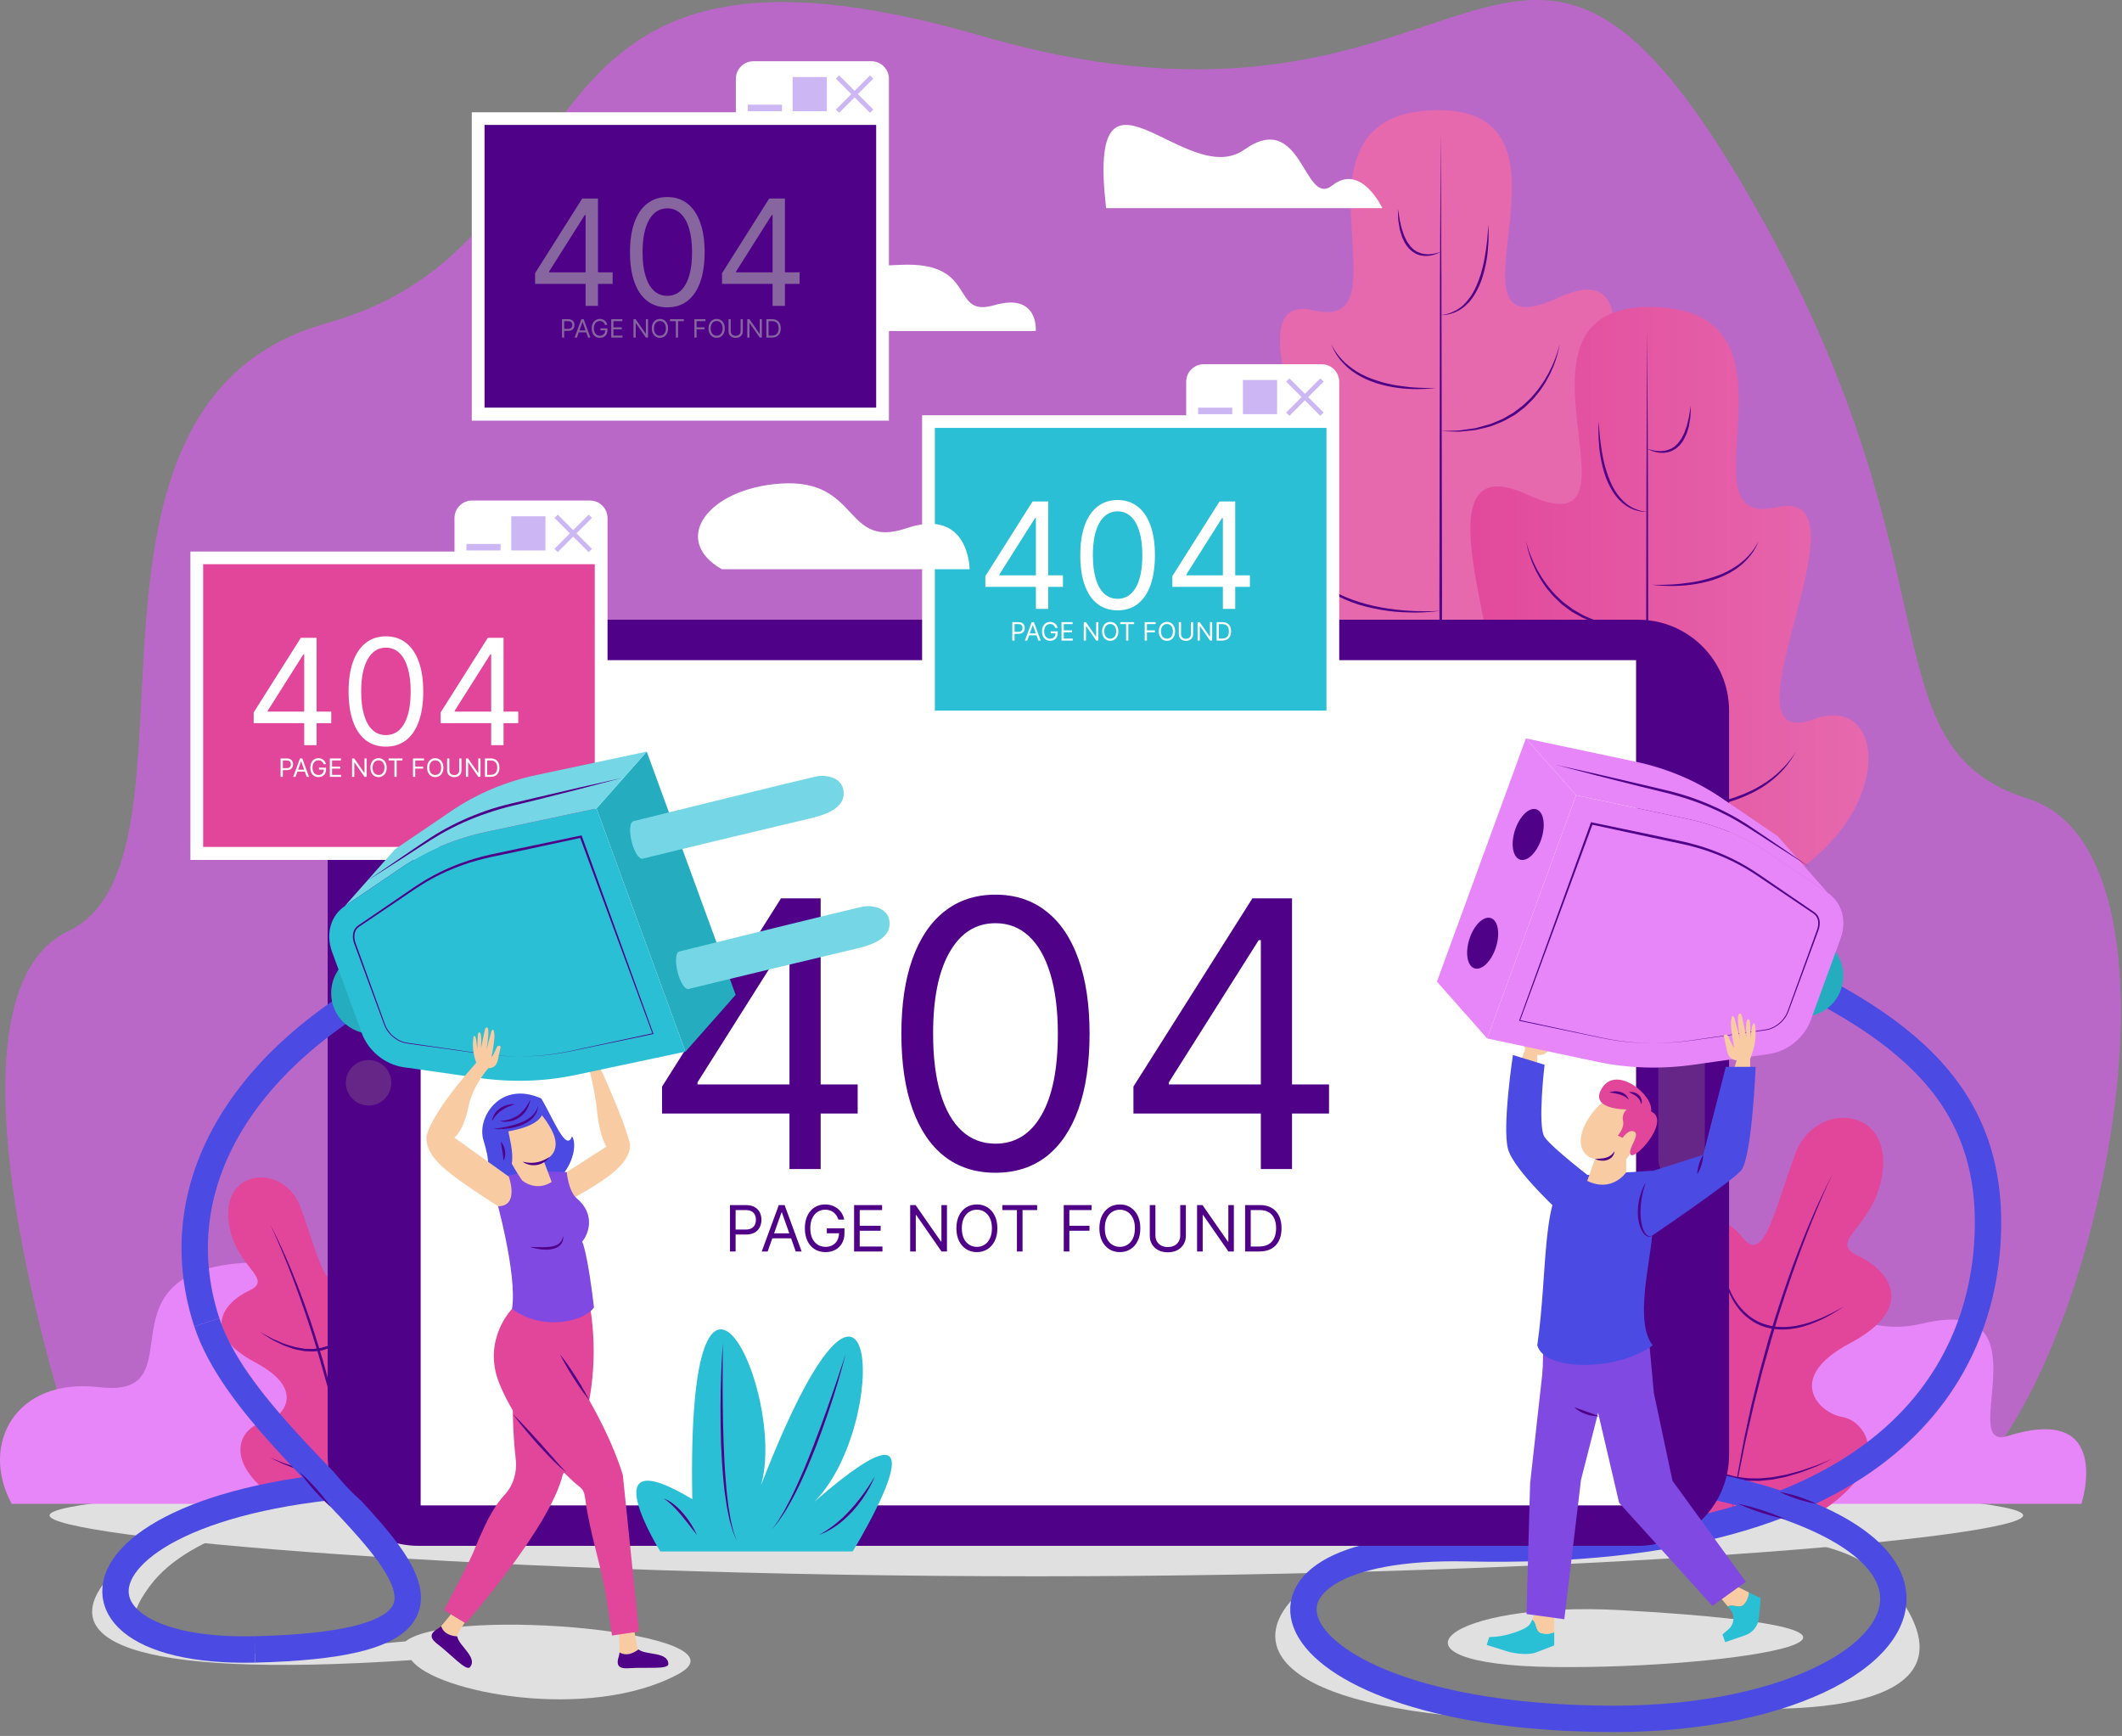 <svg width="456" height="373" viewBox="0 0 456 373" fill="none" xmlns="http://www.w3.org/2000/svg">
<rect x="0" y="0" width="456" height="373" fill="#808080" stroke="none"/>
<path d="M17.951 317.196C17.951 317.196 -17.589 215.432 14.69 200.059C46.969 184.686 7.981 86.791 70.276 69.417C132.571 52.043 105.2 -22.949 211.016 7.745C316.833 38.438 323.74 -44.746 373.243 37.659C422.747 120.064 399.532 160.259 435.805 171.622C472.077 182.985 453.216 286.468 424.198 317.195C223.976 317.196 17.951 317.196 17.951 317.196Z" fill="#BA68C8"/>
<path d="M434.761 325.603C434.761 330.422 339.818 338.692 222.701 338.692C105.584 338.692 10.641 330.422 10.641 325.603C10.641 320.784 105.584 316.878 222.701 316.878C339.818 316.878 434.761 320.784 434.761 325.603Z" fill="#E0E0E0"/>
<path d="M177.427 71.121H222.577C222.577 71.121 223.285 62.789 213.655 65.579C204.025 68.368 210.366 56.141 193.587 56.904C176.969 57.66 168.256 56.904 177.427 71.121Z" fill="white"/>
<path d="M315.728 155.148C351.421 155.148 363.334 98.946 347.014 107.873C330.694 116.8 362.993 50.871 334.964 63.942C306.935 77.013 343.517 23.06 308.545 23.673C273.572 24.286 303.755 71.724 282.345 66.699C260.935 61.674 295.716 120.169 274.534 112.253C253.352 104.337 257.793 155.148 315.728 155.148Z" fill="#E669AD"/>
<path d="M309.596 28.597C309.596 28.597 309.657 40.939 309.748 59.451C309.784 77.964 309.831 102.647 309.879 127.331C309.832 152.015 309.784 176.698 309.749 195.211C309.658 213.724 309.596 226.065 309.596 226.065C309.596 226.065 309.535 213.723 309.443 195.211C309.408 176.698 309.36 152.015 309.313 127.331C309.36 102.647 309.408 77.964 309.443 59.451C309.535 40.938 309.596 28.597 309.596 28.597Z" fill="#4F0188"/>
<path d="M335.146 73.989C335.146 73.989 335.089 74.532 334.857 75.457C334.76 75.925 334.574 76.473 334.396 77.115C334.161 77.735 333.96 78.465 333.603 79.204C333.435 79.578 333.261 79.968 333.08 80.372C332.871 80.762 332.655 81.166 332.433 81.58C332.225 82.004 331.959 82.408 331.685 82.82C331.411 83.232 331.146 83.665 330.833 84.073C330.167 84.857 329.552 85.734 328.74 86.457C328.349 86.83 327.976 87.232 327.561 87.589L326.255 88.595L325.595 89.091L324.88 89.5C324.403 89.77 323.928 90.039 323.457 90.306C322.495 90.799 321.476 91.132 320.53 91.534C319.551 91.846 318.57 92.035 317.659 92.266C317.206 92.4 316.748 92.431 316.307 92.477C315.867 92.523 315.442 92.568 315.035 92.611C314.22 92.699 313.475 92.794 312.808 92.736C312.144 92.716 311.565 92.7 311.089 92.686C310.139 92.651 309.596 92.631 309.596 92.631C309.596 92.631 310.139 92.611 311.091 92.576C311.565 92.562 312.141 92.545 312.801 92.526C313.463 92.543 314.197 92.404 315 92.294C315.401 92.237 315.819 92.178 316.251 92.117C316.683 92.056 317.133 92.01 317.574 91.862C318.463 91.601 319.414 91.376 320.372 91.07C321.293 90.663 322.285 90.328 323.217 89.836C323.673 89.57 324.133 89.302 324.594 89.033L325.286 88.628L325.923 88.138L327.207 87.174C327.615 86.831 327.983 86.443 328.369 86.084C329.17 85.389 329.78 84.537 330.442 83.778C330.755 83.384 331.011 82.957 331.299 82.566C331.582 82.171 331.857 81.783 332.077 81.375C332.31 80.975 332.537 80.585 332.756 80.208C332.948 79.816 333.134 79.438 333.313 79.075C333.686 78.355 333.927 77.65 334.198 77.047C334.411 76.424 334.628 75.888 334.751 75.43C335.04 74.523 335.146 73.989 335.146 73.989Z" fill="#4F0188"/>
<path d="M308.552 83.339C308.552 83.339 306.945 83.612 304.501 83.611C303.281 83.603 301.853 83.548 300.336 83.34C298.819 83.137 297.215 82.794 295.652 82.298C294.096 81.784 292.594 81.088 291.299 80.251C290.648 79.84 290.052 79.386 289.531 78.908C288.998 78.445 288.54 77.956 288.145 77.486C287.739 77.023 287.429 76.551 287.157 76.134C286.896 75.71 286.699 75.323 286.526 75.013C286.243 74.361 286.081 73.988 286.081 73.988C286.081 73.988 286.278 74.341 286.623 74.96C286.819 75.254 287.043 75.62 287.332 76.015C287.634 76.402 287.971 76.838 288.384 77.274C288.791 77.714 289.259 78.168 289.799 78.593C290.326 79.032 290.928 79.437 291.561 79.834C292.831 80.626 294.302 81.279 295.829 81.759C297.347 82.267 298.917 82.63 300.408 82.853C301.898 83.079 303.301 83.237 304.511 83.292C306.928 83.43 308.552 83.339 308.552 83.339Z" fill="#4F0188"/>
<path d="M319.807 48.203C319.807 48.203 319.96 49.718 319.854 52C319.789 53.138 319.691 54.471 319.45 55.882C319.209 57.292 318.853 58.784 318.348 60.235C318.087 60.957 317.774 61.661 317.429 62.336C317.069 63.003 316.695 63.653 316.248 64.226C315.827 64.817 315.324 65.317 314.828 65.759C314.577 65.978 314.307 66.16 314.061 66.352C313.794 66.514 313.535 66.671 313.287 66.822C312.768 67.082 312.277 67.283 311.822 67.4C311.378 67.55 310.965 67.577 310.642 67.651C309.976 67.705 309.598 67.716 309.598 67.716C309.598 67.716 309.971 67.653 310.623 67.542C310.938 67.441 311.336 67.382 311.756 67.199C312.187 67.047 312.643 66.812 313.13 66.543C313.36 66.387 313.6 66.224 313.848 66.055C314.075 65.858 314.323 65.672 314.551 65.451C315.003 65.003 315.451 64.502 315.852 63.934C316.271 63.379 316.621 62.745 316.957 62.095C317.28 61.436 317.57 60.748 317.815 60.042C318.331 58.638 318.706 57.179 318.967 55.794C319.226 54.408 319.426 53.102 319.537 51.975C319.778 49.723 319.807 48.203 319.807 48.203Z" fill="#4F0188"/>
<path d="M309.596 54.098C309.596 54.098 309.388 54.244 308.982 54.421C308.782 54.517 308.527 54.604 308.234 54.708C307.936 54.794 307.598 54.898 307.213 54.936C306.834 55.008 306.408 54.996 305.963 54.978C305.74 54.947 305.511 54.916 305.277 54.883C305.047 54.827 304.821 54.732 304.587 54.653C304.344 54.589 304.141 54.435 303.919 54.31C303.701 54.178 303.468 54.059 303.29 53.868L302.713 53.339C302.543 53.143 302.398 52.925 302.239 52.717C301.904 52.307 301.72 51.821 301.496 51.365C301.248 50.916 301.151 50.426 300.996 49.973C300.927 49.744 300.851 49.521 300.793 49.298C300.757 49.071 300.722 48.85 300.688 48.634C300.62 48.204 300.556 47.797 300.497 47.422C300.446 47.047 300.452 46.697 300.436 46.39C300.425 46.083 300.416 45.816 300.408 45.595C300.4 45.155 300.395 44.904 300.395 44.904C300.395 44.904 300.44 45.152 300.518 45.586C300.59 46.019 300.689 46.638 300.812 47.374C300.899 47.737 300.993 48.13 301.092 48.545C301.141 48.752 301.192 48.965 301.244 49.182C301.317 49.392 301.391 49.607 301.466 49.825C301.626 50.256 301.731 50.73 301.977 51.143C302.2 51.567 302.385 52.024 302.702 52.389C302.843 52.583 302.971 52.789 303.122 52.973L303.632 53.463C303.788 53.644 303.995 53.751 304.188 53.875C304.384 53.992 304.563 54.139 304.78 54.2C304.988 54.279 305.193 54.358 305.394 54.434C305.606 54.48 305.812 54.525 306.014 54.568C306.422 54.615 306.821 54.66 307.185 54.619C307.919 54.585 308.53 54.442 308.946 54.318C309.364 54.2 309.596 54.098 309.596 54.098Z" fill="#4F0188"/>
<path d="M344.989 117.313C344.989 117.313 344.793 117.99 344.312 119.125C344.08 119.696 343.759 120.373 343.384 121.145C342.981 121.903 342.55 122.775 341.965 123.659C341.432 124.576 340.744 125.495 340.035 126.483C339.688 126.983 339.257 127.437 338.857 127.934C338.442 128.419 338.044 128.938 337.556 129.391C337.086 129.859 336.607 130.335 336.123 130.817C335.65 131.312 335.081 131.712 334.556 132.17C334.008 132.6 333.505 133.099 332.91 133.48L331.153 134.671C330.856 134.863 330.57 135.075 330.262 135.248L329.323 135.741C328.698 136.069 328.076 136.395 327.458 136.719C326.2 137.315 324.895 137.755 323.669 138.259C322.413 138.681 321.154 138.949 319.984 139.27C319.689 139.342 319.403 139.432 319.113 139.485C318.821 139.527 318.534 139.569 318.251 139.61C317.686 139.692 317.14 139.771 316.616 139.847C315.568 139.992 314.613 140.174 313.749 140.15C312.891 140.172 312.143 140.191 311.526 140.207C310.296 140.239 309.594 140.257 309.594 140.257C309.594 140.257 310.295 140.204 311.523 140.112C312.135 140.066 312.879 140.01 313.732 139.946C314.589 139.926 315.531 139.695 316.568 139.531C317.085 139.441 317.624 139.348 318.182 139.251C318.461 139.203 318.744 139.154 319.032 139.104C319.317 139.044 319.599 138.946 319.889 138.867C321.038 138.516 322.27 138.211 323.509 137.793C324.714 137.283 325.997 136.839 327.23 136.24C327.835 135.916 328.445 135.589 329.057 135.26L329.977 134.767C330.279 134.594 330.557 134.381 330.849 134.192L332.589 133.036C333.179 132.667 333.678 132.179 334.221 131.76C334.742 131.313 335.307 130.925 335.777 130.441C336.259 129.97 336.734 129.505 337.202 129.048C337.689 128.608 338.079 128.093 338.506 127.629C338.914 127.149 339.354 126.712 339.71 126.228C340.436 125.272 341.144 124.38 341.697 123.486C342.294 122.621 342.765 121.781 343.204 121.047C343.614 120.298 343.967 119.64 344.226 119.084C344.76 117.98 344.989 117.313 344.989 117.313Z" fill="#4F0188"/>
<path d="M309.596 131.231C309.596 131.231 307.4 131.596 304.06 131.617C302.393 131.608 300.443 131.54 298.369 131.273C296.298 130.999 294.104 130.558 291.965 129.908C290.902 129.564 289.852 129.177 288.846 128.729C287.842 128.28 286.867 127.8 285.971 127.252C285.062 126.729 284.232 126.137 283.485 125.534C283.1 125.245 282.753 124.932 282.42 124.626C282.079 124.329 281.764 124.028 281.481 123.718C280.88 123.133 280.414 122.52 279.988 121.992C279.588 121.443 279.258 120.952 278.988 120.549C278.5 119.709 278.221 119.23 278.221 119.23C278.221 119.23 278.529 119.69 279.067 120.496C279.361 120.88 279.719 121.346 280.148 121.863C280.605 122.357 281.1 122.93 281.706 123.491C281.995 123.786 282.315 124.071 282.661 124.351C282.998 124.641 283.35 124.936 283.738 125.206C284.117 125.488 284.506 125.776 284.93 126.033C285.345 126.303 285.767 126.581 286.22 126.827C287.103 127.354 288.066 127.813 289.057 128.243C290.049 128.672 291.086 129.039 292.135 129.367C294.231 130.03 296.391 130.491 298.436 130.786C300.483 131.071 302.409 131.243 304.066 131.298C305.722 131.349 307.107 131.357 308.075 131.318C309.043 131.283 309.596 131.231 309.596 131.231Z" fill="#4F0188"/>
<path d="M347.726 197.447C311.383 197.447 299.253 141.244 315.87 150.171C332.487 159.098 299.6 93.169 328.14 106.24C356.679 119.312 319.431 65.359 355.041 65.972C390.651 66.585 359.919 114.022 381.719 108.997C403.519 103.972 368.104 162.467 389.672 154.551C411.239 146.636 406.717 197.447 347.726 197.447Z" fill="url(#paint0_linear_2179_31)"/>
<path d="M353.969 70.895C353.969 70.895 354.03 83.237 354.121 101.75C354.157 120.263 354.204 144.946 354.252 169.63C354.205 194.314 354.157 218.997 354.122 237.51C354.03 256.023 353.969 268.364 353.969 268.364C353.969 268.364 353.908 256.022 353.816 237.51C353.78 218.997 353.733 194.314 353.686 169.63C353.734 144.946 353.781 120.263 353.817 101.75C353.909 83.237 353.969 70.895 353.969 70.895Z" fill="#4F0188"/>
<path d="M327.953 116.288C327.953 116.288 328.054 116.83 328.351 117.743C328.479 118.205 328.702 118.746 328.925 119.373C329.202 119.981 329.457 120.689 329.838 121.415C330.024 121.78 330.199 122.169 330.412 122.555C330.637 122.934 330.869 123.326 331.107 123.729C331.33 124.141 331.624 124.524 331.908 124.924C332.205 125.315 332.458 125.751 332.791 126.137C333.461 126.904 334.1 127.746 334.915 128.443C335.312 128.799 335.677 129.2 336.107 129.526L337.414 130.49C337.633 130.649 337.841 130.825 338.068 130.972L338.772 131.374C339.241 131.642 339.708 131.91 340.171 132.175C341.127 132.645 342.126 132.993 343.062 133.394C344.038 133.681 344.996 133.918 345.898 134.173C346.345 134.322 346.802 134.354 347.238 134.42C347.675 134.481 348.098 134.539 348.503 134.596C349.315 134.707 350.058 134.84 350.727 134.826C351.395 134.847 351.977 134.865 352.456 134.881C353.417 134.911 353.967 134.929 353.967 134.929C353.967 134.929 353.418 134.946 352.457 134.977C351.975 134.992 351.39 135.011 350.719 135.032C350.045 135.091 349.291 135.006 348.468 134.914C348.056 134.872 347.626 134.827 347.182 134.781C346.738 134.729 346.273 134.713 345.814 134.579C344.891 134.354 343.903 134.153 342.906 133.861C341.945 133.465 340.92 133.119 339.935 132.649C339.457 132.383 338.975 132.115 338.491 131.845L337.764 131.44C337.53 131.291 337.313 131.115 337.088 130.953L335.759 129.947C335.322 129.608 334.952 129.192 334.549 128.823C333.724 128.098 333.078 127.231 332.404 126.439C332.071 126.039 331.809 125.597 331.525 125.185C331.25 124.767 330.966 124.368 330.753 123.94C330.525 123.522 330.304 123.116 330.089 122.723C329.887 122.324 329.722 121.924 329.548 121.548C329.181 120.804 328.97 120.069 328.732 119.441C328.547 118.794 328.358 118.24 328.258 117.767C328.02 116.836 327.953 116.288 327.953 116.288Z" fill="#4F0188"/>
<path d="M355.032 125.638C355.032 125.638 356.678 125.729 359.131 125.593C360.358 125.54 361.782 125.382 363.294 125.158C364.807 124.936 366.402 124.579 367.945 124.073C369.497 123.595 370.998 122.951 372.294 122.16C372.94 121.763 373.554 121.359 374.095 120.921C374.646 120.496 375.127 120.041 375.546 119.6C375.969 119.161 376.319 118.725 376.626 118.334C376.925 117.938 377.152 117.566 377.355 117.271C377.709 116.646 377.911 116.289 377.911 116.289C377.911 116.289 377.744 116.666 377.451 117.325C377.271 117.637 377.071 118.03 376.799 118.455C376.521 118.876 376.199 119.349 375.783 119.815C375.376 120.286 374.905 120.776 374.36 121.24C373.825 121.716 373.216 122.169 372.552 122.58C371.23 123.415 369.699 124.101 368.118 124.613C366.53 125.106 364.902 125.443 363.363 125.644C361.824 125.85 360.376 125.904 359.139 125.911C356.662 125.911 355.032 125.638 355.032 125.638Z" fill="#4F0188"/>
<path d="M343.573 90.502C343.573 90.502 343.6 92.03 343.847 94.294C343.961 95.427 344.165 96.739 344.431 98.131C344.701 99.522 345.085 100.987 345.615 102.393C345.869 103.1 346.163 103.791 346.499 104.447C346.842 105.098 347.204 105.729 347.632 106.281C348.045 106.846 348.502 107.342 348.962 107.788C349.201 108 349.446 108.192 349.678 108.385C349.93 108.551 350.173 108.711 350.407 108.865C350.902 109.128 351.362 109.358 351.797 109.508C352.222 109.684 352.622 109.746 352.939 109.845C353.595 109.954 353.97 110.016 353.97 110.016C353.97 110.016 353.591 110.003 352.92 109.954C352.594 109.882 352.18 109.852 351.732 109.709C351.508 109.638 351.263 109.577 351.016 109.484C350.774 109.376 350.519 109.262 350.253 109.144C350.002 108.996 349.74 108.842 349.469 108.683C349.217 108.496 348.951 108.307 348.689 108.099C348.185 107.66 347.673 107.166 347.24 106.578C346.783 106.008 346.396 105.36 346.03 104.692C345.672 104.019 345.354 103.312 345.084 102.589C344.564 101.135 344.198 99.636 343.948 98.22C343.699 96.802 343.598 95.463 343.53 94.319C343.418 92.025 343.573 90.502 343.573 90.502Z" fill="#4F0188"/>
<path d="M353.969 96.398C353.969 96.398 354.203 96.499 354.628 96.617C355.049 96.742 355.665 96.882 356.406 96.918C356.774 96.96 357.176 96.915 357.589 96.875C357.792 96.831 358.002 96.787 358.215 96.741C358.424 96.682 358.626 96.589 358.838 96.515C359.057 96.454 359.247 96.324 359.442 96.2C359.632 96.069 359.854 95.98 360.012 95.797L360.531 95.307C360.699 95.137 360.819 94.92 360.967 94.729C361.287 94.363 361.493 93.914 361.714 93.484C361.964 93.068 362.084 92.597 362.243 92.161C362.32 91.941 362.396 91.725 362.471 91.514C362.525 91.295 362.578 91.082 362.63 90.874C362.731 90.455 362.827 90.06 362.915 89.694C362.993 89.326 363.029 88.981 363.086 88.679C363.136 88.375 363.18 88.111 363.216 87.893C363.295 87.456 363.341 87.206 363.341 87.206C363.341 87.206 363.336 87.459 363.326 87.902C363.318 88.124 363.308 88.394 363.296 88.703C363.279 89.012 363.287 89.365 363.23 89.743C363.169 90.121 363.103 90.531 363.033 90.964C362.997 91.181 362.959 91.404 362.921 91.633C362.853 91.855 362.783 92.082 362.712 92.312C362.559 92.77 362.446 93.26 362.193 93.71C361.97 94.171 361.765 94.652 361.425 95.063C361.26 95.268 361.123 95.495 360.933 95.679L360.346 96.207C360.166 96.399 359.917 96.5 359.702 96.638C359.481 96.77 359.266 96.905 359.023 96.97C358.786 97.045 358.561 97.15 358.326 97.191C358.09 97.223 357.859 97.254 357.635 97.284C357.186 97.294 356.759 97.307 356.376 97.234C355.988 97.197 355.648 97.089 355.347 97.006C355.052 96.901 354.794 96.817 354.592 96.72C354.18 96.543 353.969 96.398 353.969 96.398Z" fill="#4F0188"/>
<path d="M317.931 159.612C317.931 159.612 318.167 160.285 318.715 161.402C318.983 161.962 319.341 162.628 319.765 163.381C320.213 164.121 320.701 164.964 321.311 165.835C321.877 166.736 322.608 167.627 323.348 168.591C323.721 169.07 324.164 169.515 324.583 169.995C325.014 170.465 325.425 170.972 325.921 171.414C326.399 171.873 326.884 172.339 327.376 172.811C327.868 173.283 328.435 173.681 328.969 174.125C330.02 175.04 331.228 175.776 332.409 176.549C332.982 176.965 333.613 177.282 334.237 177.607C334.859 177.935 335.479 178.261 336.094 178.585C337.356 179.164 338.65 179.62 339.875 180.124C341.136 180.524 342.38 180.839 343.547 181.185C344.127 181.377 344.711 181.472 345.277 181.562C345.842 181.658 346.387 181.751 346.911 181.841C347.96 182.007 348.916 182.229 349.783 182.25C350.646 182.314 351.399 182.37 352.019 182.416C353.261 182.508 353.971 182.561 353.971 182.561C353.971 182.561 353.26 182.543 352.015 182.512C351.391 182.496 350.634 182.477 349.766 182.455C348.892 182.478 347.925 182.304 346.864 182.157C346.334 182.081 345.781 182.003 345.209 181.921C344.636 181.846 344.043 181.766 343.453 181.589C342.267 181.273 340.996 180.994 339.718 180.591C338.472 180.093 337.156 179.642 335.87 179.066C335.243 178.743 334.611 178.418 333.976 178.091C333.34 177.767 332.695 177.451 332.11 177.032C330.917 176.236 329.698 175.477 328.639 174.538C328.101 174.082 327.53 173.673 327.035 173.19C326.541 172.707 326.052 172.23 325.572 171.761C325.076 171.307 324.656 170.796 324.237 170.304C323.826 169.806 323.391 169.345 323.027 168.85C322.305 167.855 321.592 166.936 321.046 166.012C320.448 165.122 319.998 164.246 319.587 163.481C319.198 162.704 318.871 162.019 318.63 161.445C318.134 160.296 317.931 159.612 317.931 159.612Z" fill="#4F0188"/>
<path d="M353.969 173.529C353.969 173.529 354.529 173.581 355.512 173.617C356.495 173.656 357.899 173.649 359.58 173.598C361.261 173.544 363.217 173.373 365.294 173.09C366.331 172.937 367.401 172.763 368.474 172.524C369.551 172.302 370.628 172.004 371.696 171.682C372.763 171.359 373.817 170.991 374.829 170.566C375.838 170.137 376.819 169.68 377.721 169.156C378.182 168.91 378.616 168.637 379.038 168.364C379.47 168.106 379.872 167.822 380.256 167.537C380.652 167.266 381.015 166.975 381.358 166.682C381.709 166.399 382.042 166.117 382.337 165.82C382.957 165.256 383.468 164.683 383.934 164.184C384.377 163.666 384.74 163.193 385.044 162.808C385.597 161.995 385.913 161.53 385.913 161.53C385.913 161.53 385.626 162.014 385.123 162.862C384.842 163.266 384.507 163.765 384.092 164.315C383.656 164.848 383.174 165.461 382.559 166.05C382.269 166.362 381.942 166.66 381.595 166.96C381.257 167.27 380.897 167.579 380.504 167.869C380.122 168.173 379.723 168.476 379.292 168.754C378.875 169.052 378.428 169.325 377.963 169.585C377.049 170.13 376.056 170.608 375.033 171.056C374.008 171.5 372.941 171.888 371.859 172.226C370.771 172.542 369.674 172.831 368.58 173.044C367.49 173.274 366.406 173.438 365.356 173.58C363.252 173.844 361.273 173.912 359.582 173.919C357.889 173.92 356.483 173.802 355.502 173.715C354.525 173.616 353.969 173.529 353.969 173.529Z" fill="#4F0188"/>
<path d="M321.344 323.124H447.281C447.281 323.124 454.321 301.361 431.441 308.551C420.254 312.066 440.408 277.905 413.254 284.359C394.36 288.849 387.734 270.962 373.947 271.243C337.703 271.983 362.214 300.681 340.116 298.058C322.186 295.929 314.402 310.299 321.344 323.124Z" fill="#E786F8"/>
<path d="M2.518 323.124H128.455C128.455 323.124 135.495 301.361 112.615 308.551C101.428 312.066 121.582 277.905 94.428 284.359C75.534 288.849 68.908 270.962 55.122 271.243C18.878 271.983 43.389 300.681 21.291 298.058C3.36 295.929 -4.424 310.299 2.518 323.124Z" fill="#E786F8"/>
<path d="M354.991 325.333C347.06 304.463 352.487 286.515 362.922 294.445C373.357 302.375 362.922 280.671 362.922 270.236C362.922 259.801 370.018 260.218 374.609 266.062C379.2 271.906 381.705 258.549 385.879 247.696C390.053 236.844 405.497 237.678 404.662 250.618C403.827 263.557 392.14 266.479 399.236 269.818C406.332 273.157 411.758 281.088 397.566 288.601C383.374 296.114 390.888 303.627 395.896 304.462C400.905 305.297 407.583 314.48 390.47 325.332C375.026 325.333 354.991 325.333 354.991 325.333Z" fill="#E2469A"/>
<path d="M393.809 252.288C393.809 252.288 393.272 253.356 392.404 255.258C391.542 257.163 390.375 259.912 389.037 263.235C388.382 264.902 387.666 266.706 386.961 268.633C386.254 270.56 385.515 272.593 384.793 274.712C384.039 276.82 383.34 279.025 382.618 281.262C381.882 283.494 381.246 285.797 380.55 288.081C379.905 290.38 379.26 292.679 378.625 294.942C378.049 297.221 377.482 299.464 376.934 301.634C376.432 303.816 375.947 305.925 375.487 307.925C375 309.92 374.674 311.834 374.301 313.587C373.962 315.346 373.587 316.947 373.35 318.384C373.093 319.817 372.869 321.067 372.685 322.096C372.316 324.155 372.105 325.331 372.105 325.331C372.105 325.331 372.282 324.149 372.591 322.08C372.746 321.045 372.933 319.789 373.149 318.348C373.342 316.903 373.669 315.291 373.988 313.526C374.332 311.766 374.628 309.843 375.083 307.838C375.517 305.829 375.949 303.704 376.456 301.519C376.994 299.342 377.55 297.092 378.114 294.805C378.738 292.534 379.373 290.227 380.007 287.921C380.717 285.636 381.367 283.333 382.116 281.1C382.851 278.862 383.564 276.657 384.33 274.549C385.055 272.426 385.839 270.404 386.577 268.485C387.315 266.566 388.061 264.771 388.744 263.112C390.131 259.802 391.414 257.1 392.32 255.215C393.242 253.341 393.809 252.288 393.809 252.288Z" fill="#4F0188"/>
<path d="M370.226 271.697C370.226 271.697 370.244 271.833 370.276 272.087C370.303 272.342 370.363 272.714 370.451 273.183C370.632 274.12 370.971 275.448 371.606 276.948C372.23 278.445 373.19 280.116 374.586 281.57C375.28 282.298 376.085 282.965 376.984 283.512C377.882 284.062 378.884 284.463 379.916 284.729C380.946 285.007 382.017 285.148 383.075 285.137C384.133 285.154 385.174 285.023 386.168 284.838C387.16 284.634 388.112 284.392 388.997 284.097C389.887 283.816 390.702 283.473 391.459 283.165C392.193 282.807 392.893 282.531 393.478 282.214C394.068 281.907 394.595 281.66 395.005 281.413C395.838 280.94 396.314 280.67 396.314 280.67C396.314 280.67 395.856 280.97 395.054 281.495C394.659 281.768 394.148 282.048 393.575 282.394C393.008 282.751 392.324 283.075 391.592 283.455C390.098 284.149 388.303 284.896 386.264 285.32C385.245 285.522 384.174 285.67 383.075 285.666C381.978 285.689 380.856 285.558 379.772 285.276C378.691 284.985 377.644 284.549 376.709 283.962C375.773 283.377 374.942 282.67 374.229 281.906C373.509 281.146 372.927 280.314 372.456 279.486C371.982 278.659 371.596 277.844 371.312 277.065C370.712 275.517 370.493 274.145 370.359 273.197C370.301 272.719 370.264 272.345 370.254 272.088C370.235 271.834 370.226 271.697 370.226 271.697Z" fill="#4F0188"/>
<path d="M360 303.837C360 303.837 360.197 304.457 360.541 305.543C360.687 306.096 360.976 306.724 361.29 307.447C361.568 308.186 362.022 308.952 362.496 309.796C362.711 310.232 363.016 310.633 363.327 311.051C363.652 311.457 363.914 311.936 364.316 312.318C364.698 312.716 365.09 313.124 365.491 313.541C365.942 313.902 366.402 314.271 366.871 314.646C367.329 315.036 367.898 315.282 368.416 315.614C368.93 315.962 369.528 316.16 370.107 316.405L370.984 316.762L371.909 316.999C372.529 317.148 373.138 317.354 373.783 317.396C374.419 317.47 375.052 317.586 375.689 317.63C376.329 317.64 376.967 317.649 377.6 317.659C378.234 317.702 378.859 317.572 379.479 317.538C380.096 317.465 380.715 317.465 381.307 317.325C382.491 317.075 383.662 316.951 384.727 316.62C385.797 316.318 386.833 316.106 387.741 315.751C388.663 315.437 389.508 315.15 390.256 314.895C390.989 314.595 391.627 314.333 392.153 314.117C393.207 313.685 393.809 313.438 393.809 313.438C393.809 313.438 393.221 313.717 392.192 314.204C391.677 314.448 391.051 314.744 390.333 315.084C389.592 315.372 388.756 315.698 387.845 316.052C386.942 316.436 385.905 316.682 384.833 317.019C383.767 317.385 382.587 317.556 381.385 317.81C380.787 317.958 380.155 317.965 379.528 318.045C378.896 318.087 378.263 318.224 377.613 318.187C376.965 318.184 376.312 318.18 375.657 318.177C375.003 318.138 374.35 318.028 373.694 317.955C373.034 317.904 372.403 317.687 371.765 317.527L370.814 317.272L369.909 316.895C369.312 316.635 368.698 316.424 368.168 316.059C367.634 315.711 367.051 315.448 366.58 315.042C366.102 314.647 365.621 314.271 365.174 313.879C364.774 313.438 364.383 313.006 364.003 312.586C363.603 312.182 363.348 311.684 363.029 311.26C362.725 310.824 362.426 310.406 362.221 309.956C361.995 309.519 361.778 309.101 361.572 308.703C361.36 308.309 361.252 307.89 361.1 307.522C360.821 306.774 360.566 306.13 360.449 305.57C360.164 304.467 360 303.837 360 303.837Z" fill="#4F0188"/>
<path d="M89.848 322.922C96.361 305.782 91.905 291.042 83.335 297.555C74.765 304.068 83.335 286.243 83.335 277.673C83.335 269.103 77.508 269.446 73.737 274.245C69.966 279.044 67.91 268.075 64.482 259.162C61.054 250.249 48.371 250.935 49.056 261.562C49.742 272.189 59.34 274.588 53.512 277.331C47.684 280.073 43.228 286.586 54.883 292.757C66.538 298.927 60.368 305.098 56.254 305.783C52.141 306.469 46.656 314.01 60.71 322.923C73.394 322.922 89.848 322.922 89.848 322.922Z" fill="#E2469A"/>
<path d="M57.968 262.934C57.968 262.934 58.437 263.797 59.2 265.337C59.948 266.884 61.012 269.099 62.155 271.816C62.718 273.178 63.334 274.651 63.942 276.226C64.551 277.801 65.198 279.461 65.794 281.204C66.425 282.936 67.011 284.747 67.616 286.584C68.233 288.418 68.767 290.31 69.352 292.186C69.872 294.081 70.392 295.976 70.904 297.842C71.367 299.72 71.822 301.569 72.263 303.357C72.679 305.151 73.031 306.898 73.384 308.549C73.754 310.196 73.995 311.776 74.275 313.222C74.535 314.672 74.8 315.996 74.954 317.184C75.127 318.368 75.278 319.401 75.402 320.251C75.651 321.951 75.793 322.922 75.793 322.922C75.793 322.922 75.617 321.956 75.308 320.266C75.154 319.421 74.967 318.396 74.752 317.219C74.554 316.04 74.242 314.726 73.961 313.282C73.653 311.843 73.382 310.272 72.979 308.634C72.599 306.992 72.198 305.261 71.784 303.47C71.333 301.688 70.866 299.847 70.392 297.976C69.87 296.118 69.339 294.231 68.808 292.343C68.237 290.468 67.716 288.577 67.113 286.743C66.522 284.906 65.948 283.095 65.33 281.364C64.737 279.624 64.134 277.953 63.556 276.37C62.98 274.786 62.395 273.304 61.859 271.934C60.764 269.204 59.816 266.942 59.112 265.375C58.406 263.813 57.968 262.934 57.968 262.934Z" fill="#4F0188"/>
<path d="M77.336 278.874C77.336 278.874 77.302 279.322 77.241 280.107C77.193 280.497 77.092 280.968 76.997 281.513C76.856 282.045 76.712 282.655 76.465 283.29C76.335 283.605 76.2 283.934 76.06 284.274C75.91 284.61 75.708 284.935 75.525 285.282C75.352 285.636 75.116 285.964 74.87 286.296C74.63 286.633 74.389 286.982 74.07 287.276C73.757 287.571 73.487 287.926 73.123 288.184C72.765 288.447 72.412 288.731 72.036 288.984C71.632 289.194 71.224 289.405 70.816 289.617C70.396 289.803 69.942 289.909 69.504 290.058C69.068 290.226 68.599 290.229 68.146 290.297C67.69 290.356 67.236 290.422 66.784 290.373C66.333 290.353 65.885 290.334 65.443 290.314C65.007 290.25 64.582 290.153 64.161 290.075C63.307 289.96 62.541 289.644 61.804 289.389C61.055 289.162 60.401 288.822 59.791 288.525C59.187 288.217 58.606 287.989 58.154 287.67C57.689 287.377 57.284 287.122 56.95 286.912C56.288 286.487 55.91 286.244 55.91 286.244C55.91 286.244 56.309 286.452 57.006 286.817C57.352 287.002 57.772 287.226 58.254 287.484C58.723 287.766 59.317 287.95 59.923 288.234C60.537 288.501 61.195 288.808 61.938 288.998C62.67 289.216 63.431 289.486 64.255 289.592C64.663 289.661 65.076 289.75 65.497 289.806C65.921 289.818 66.35 289.831 66.783 289.843C67.217 289.885 67.647 289.814 68.078 289.752C68.507 289.681 68.952 289.675 69.359 289.51C69.772 289.374 70.203 289.283 70.601 289.113C70.989 288.919 71.376 288.725 71.76 288.533C72.118 288.298 72.455 288.034 72.799 287.79C73.148 287.552 73.408 287.214 73.712 286.938C74.023 286.666 74.25 286.327 74.499 286.018C74.749 285.709 74.992 285.404 75.172 285.068C75.362 284.74 75.573 284.433 75.733 284.113C75.884 283.787 76.029 283.473 76.169 283.171C76.431 282.56 76.616 281.973 76.793 281.46C76.922 280.934 77.056 280.478 77.131 280.092C77.262 279.317 77.336 278.874 77.336 278.874Z" fill="#4F0188"/>
<path d="M85.735 305.269C85.735 305.269 85.606 305.788 85.381 306.696C85.287 307.155 85.079 307.686 84.851 308.302C84.654 308.933 84.315 309.592 83.936 310.307C83.768 310.678 83.524 311.022 83.274 311.382C83.013 311.732 82.803 312.143 82.475 312.477C82.162 312.824 81.842 313.181 81.513 313.546C81.146 313.871 80.75 314.181 80.356 314.507C79.524 315.09 78.621 315.663 77.614 316.037L76.868 316.349L76.084 316.56C75.559 316.693 75.039 316.872 74.495 316.915C73.955 316.975 73.417 317.065 72.878 317.096C72.338 317.098 71.801 317.101 71.267 317.103C70.732 317.133 70.211 317.019 69.691 316.985C69.175 316.918 68.655 316.912 68.163 316.79C67.175 316.58 66.205 316.436 65.329 316.133C64.448 315.853 63.597 315.648 62.856 315.33C62.108 315.036 61.422 314.767 60.814 314.528C60.225 314.247 59.711 314.002 59.288 313.8C58.447 313.39 57.966 313.156 57.966 313.156C57.966 313.156 58.463 313.353 59.332 313.699C59.765 313.875 60.29 314.088 60.892 314.332C61.507 314.539 62.202 314.773 62.959 315.028C63.705 315.316 64.556 315.488 65.434 315.733C66.309 316.002 67.269 316.1 68.24 316.305C68.725 316.42 69.233 316.418 69.738 316.478C70.246 316.506 70.758 316.612 71.278 316.576C71.796 316.568 72.319 316.559 72.843 316.551C73.365 316.514 73.883 316.419 74.404 316.358C74.931 316.324 75.431 316.156 75.938 316.035L76.695 315.842L77.413 315.551C78.386 315.204 79.255 314.664 80.063 314.115C80.447 313.809 80.824 313.507 81.194 313.213C81.523 312.872 81.846 312.539 82.159 312.215C82.49 311.904 82.706 311.511 82.973 311.18C83.229 310.839 83.481 310.511 83.658 310.154C84.049 309.464 84.423 308.836 84.653 308.231C84.912 307.639 85.152 307.125 85.273 306.671C85.568 305.777 85.735 305.269 85.735 305.269Z" fill="#4F0188"/>
<path d="M372.405 366.904C372.405 366.904 430.547 371.531 406.812 341.401C408.227 352.381 393.17 367.402 372.405 366.904Z" fill="#E0E0E0"/>
<path d="M319.578 369.322C270.387 365.923 269.049 351.492 278.908 342.505C281.542 350.517 281.711 361.113 319.578 369.322Z" fill="#E0E0E0"/>
<path d="M348.369 345.971C310.588 343.869 294.647 357.701 333.784 358.185C372.921 358.669 424.417 350.202 348.369 345.971Z" fill="#E0E0E0"/>
<path d="M344.841 331.664C344.841 331.664 398.626 323.44 406.812 342.506C401.94 327.715 378.668 320.136 344.841 331.664Z" fill="#E0E0E0"/>
<path d="M104.463 321.308C104.463 321.308 47.884 320.194 32.407 340.507C16.93 360.82 53.203 355.656 87.152 352.668C97.04 344.922 162.186 350.866 145.742 359.719C126.632 370.009 93.587 363.699 88.412 356.7C24.741 360.946 13.555 351.497 22.497 339.956C31.44 328.416 71.567 314.887 104.463 321.308Z" fill="#E0E0E0"/>
<path d="M54.757 354.405C2.523 355.674 16.55 312.32 113.265 319.039" stroke="#4B4BE3" stroke-width="5.669" stroke-miterlimit="10"/>
<path d="M368.982 202.665C408.928 218.523 428.222 234.495 427.169 265.094C426.199 293.281 407.358 334.712 315.269 332.664C258.2 331.395 271.842 369.323 346.928 369.323C423.627 369.323 450.242 309.806 281.748 313.5" stroke="#4B4BE3" stroke-width="5.669" stroke-miterlimit="10"/>
<path d="M352.013 332.147H89.961C79.163 332.147 70.41 323.393 70.41 312.596V152.709C70.41 141.911 79.163 133.158 89.961 133.158H352.013C362.811 133.158 371.564 141.912 371.564 152.709V312.596C371.564 323.394 362.811 332.147 352.013 332.147Z" fill="#4F0188"/>
<path d="M351.579 141.847H90.396V323.458H351.579V141.847Z" fill="white"/>
<path d="M142.275 239.261V233.468L167.834 193.027H172.037V202.002H169.197L149.886 232.559V233.013H184.306V239.261H142.275ZM169.652 251.188V237.5V234.802V193.027H176.354V251.188H169.652ZM213.919 251.984C209.64 251.984 205.995 250.819 202.985 248.491C199.975 246.143 197.674 242.745 196.084 238.295C194.494 233.827 193.698 228.431 193.698 222.108C193.698 215.822 194.494 210.455 196.084 206.006C197.693 201.538 200.003 198.13 203.013 195.782C206.043 193.416 209.678 192.232 213.919 192.232C218.159 192.232 221.785 193.416 224.795 195.782C227.825 198.13 230.134 201.538 231.725 206.006C233.334 210.455 234.139 215.822 234.139 222.108C234.139 228.431 233.343 233.827 231.753 238.295C230.163 242.745 227.862 246.143 224.852 248.491C221.842 250.819 218.197 251.984 213.919 251.984ZM213.919 245.736C218.159 245.736 221.454 243.691 223.801 239.602C226.149 235.512 227.323 229.681 227.323 222.108C227.323 217.072 226.783 212.784 225.704 209.243C224.644 205.703 223.11 203.005 221.103 201.15C219.116 199.294 216.721 198.366 213.919 198.366C209.715 198.366 206.431 200.44 204.064 204.586C201.698 208.713 200.514 214.554 200.514 222.108C200.514 227.144 201.044 231.423 202.105 234.944C203.165 238.466 204.689 241.145 206.677 242.981C208.684 244.818 211.098 245.736 213.919 245.736ZM243.567 239.261V233.468L269.126 193.027H273.329V202.002H270.489L251.178 232.559V233.013H285.597V239.261H243.567ZM270.944 251.188V237.5V234.802V193.027H277.646V251.188H270.944Z" fill="#4F0188"/>
<path d="M156.868 268.902V258.931H160.237C161.019 258.931 161.659 259.072 162.155 259.355C162.655 259.634 163.025 260.012 163.265 260.489C163.505 260.966 163.626 261.498 163.626 262.086C163.626 262.673 163.505 263.207 163.265 263.688C163.028 264.168 162.662 264.551 162.165 264.837C161.668 265.119 161.032 265.26 160.257 265.26H157.842V264.189H160.218C160.753 264.189 161.183 264.097 161.508 263.912C161.832 263.727 162.068 263.477 162.214 263.162C162.363 262.844 162.438 262.485 162.438 262.086C162.438 261.687 162.363 261.33 162.214 261.015C162.068 260.7 161.831 260.453 161.503 260.275C161.175 260.093 160.74 260.002 160.198 260.002H158.075V268.902H156.868ZM164.962 268.902H163.696L167.357 258.931H168.604L172.265 268.902H170.999L168.019 260.508H167.942L164.962 268.902ZM165.429 265.007H170.532V266.078H165.429V265.007ZM180.165 262.047C180.058 261.719 179.917 261.425 179.742 261.166C179.57 260.903 179.364 260.679 179.123 260.494C178.886 260.309 178.617 260.168 178.315 260.07C178.013 259.973 177.682 259.924 177.322 259.924C176.731 259.924 176.194 260.077 175.71 260.382C175.227 260.687 174.842 261.137 174.557 261.731C174.271 262.324 174.128 263.053 174.128 263.916C174.128 264.78 174.273 265.508 174.562 266.102C174.85 266.696 175.241 267.146 175.735 267.451C176.228 267.756 176.783 267.909 177.4 267.909C177.971 267.909 178.474 267.787 178.909 267.544C179.347 267.297 179.688 266.95 179.932 266.502C180.178 266.051 180.302 265.52 180.302 264.91L180.672 264.988H177.673V263.916H181.47V264.988C181.47 265.809 181.295 266.523 180.944 267.13C180.597 267.737 180.117 268.207 179.503 268.542C178.893 268.873 178.192 269.038 177.4 269.038C176.517 269.038 175.741 268.83 175.073 268.415C174.407 268 173.888 267.409 173.515 266.643C173.145 265.877 172.96 264.968 172.96 263.916C172.96 263.128 173.065 262.419 173.276 261.789C173.49 261.156 173.792 260.617 174.182 260.173C174.571 259.728 175.032 259.387 175.564 259.15C176.097 258.913 176.683 258.795 177.322 258.795C177.848 258.795 178.338 258.874 178.792 259.033C179.25 259.189 179.657 259.411 180.014 259.7C180.375 259.986 180.675 260.328 180.915 260.728C181.155 261.124 181.321 261.563 181.412 262.047H180.165ZM183.538 268.902V258.931H189.555V260.002H184.745V263.371H189.244V264.442H184.745V267.831H189.633V268.902H183.538ZM203.494 258.931V268.902H202.326L196.892 261.073H196.795V268.902H195.588V258.931H196.756L202.209 266.779H202.306V258.931H203.494ZM214.323 263.916C214.323 264.968 214.133 265.877 213.753 266.643C213.373 267.409 212.853 268 212.19 268.415C211.528 268.83 210.772 269.038 209.922 269.038C209.071 269.038 208.315 268.83 207.653 268.415C206.991 268 206.47 267.409 206.09 266.643C205.71 265.877 205.521 264.968 205.521 263.916C205.521 262.865 205.71 261.956 206.09 261.19C206.47 260.424 206.991 259.833 207.653 259.418C208.315 259.002 209.071 258.795 209.922 258.795C210.772 258.795 211.528 259.002 212.19 259.418C212.853 259.833 213.373 260.424 213.753 261.19C214.133 261.956 214.323 262.865 214.323 263.916ZM213.154 263.916C213.154 263.053 213.01 262.324 212.721 261.731C212.435 261.137 212.048 260.687 211.558 260.382C211.071 260.077 210.525 259.924 209.922 259.924C209.318 259.924 208.771 260.077 208.281 260.382C207.794 260.687 207.406 261.137 207.117 261.731C206.832 262.324 206.689 263.053 206.689 263.916C206.689 264.78 206.832 265.508 207.117 266.102C207.406 266.696 207.794 267.146 208.281 267.451C208.771 267.756 209.318 267.909 209.922 267.909C210.525 267.909 211.071 267.756 211.558 267.451C212.048 267.146 212.435 266.696 212.721 266.102C213.01 265.508 213.154 264.78 213.154 263.916ZM215.393 260.002V258.931H222.871V260.002H219.735V268.902H218.528V260.002H215.393ZM228.59 268.902V258.931H234.569V260.002H229.798V263.371H234.121V264.442H229.798V268.902H228.59ZM245.049 263.916C245.049 264.968 244.86 265.877 244.48 266.643C244.1 267.409 243.579 268 242.917 268.415C242.255 268.83 241.499 269.038 240.648 269.038C239.798 269.038 239.042 268.83 238.38 268.415C237.717 268 237.196 267.409 236.817 266.643C236.437 265.877 236.247 264.968 236.247 263.916C236.247 262.865 236.437 261.956 236.817 261.19C237.196 260.424 237.717 259.833 238.38 259.418C239.042 259.002 239.798 258.795 240.648 258.795C241.499 258.795 242.255 259.002 242.917 259.418C243.579 259.833 244.1 260.424 244.48 261.19C244.86 261.956 245.049 262.865 245.049 263.916ZM243.881 263.916C243.881 263.053 243.737 262.324 243.448 261.731C243.162 261.137 242.774 260.687 242.284 260.382C241.797 260.077 241.252 259.924 240.648 259.924C240.045 259.924 239.498 260.077 239.008 260.382C238.521 260.687 238.133 261.137 237.844 261.731C237.558 262.324 237.416 263.053 237.416 263.916C237.416 264.78 237.558 265.508 237.844 266.102C238.133 266.696 238.521 267.146 239.008 267.451C239.498 267.756 240.045 267.909 240.648 267.909C241.252 267.909 241.797 267.756 242.284 267.451C242.774 267.146 243.162 266.696 243.448 266.102C243.737 265.508 243.881 264.78 243.881 263.916ZM253.623 258.931H254.83V265.533C254.83 266.214 254.67 266.823 254.348 267.359C254.03 267.891 253.581 268.311 253 268.619C252.419 268.925 251.737 269.077 250.955 269.077C250.173 269.077 249.491 268.925 248.91 268.619C248.329 268.311 247.878 267.891 247.557 267.359C247.239 266.823 247.08 266.214 247.08 265.533V258.931H248.287V265.435C248.287 265.922 248.394 266.356 248.608 266.735C248.823 267.112 249.128 267.409 249.524 267.626C249.923 267.841 250.4 267.948 250.955 267.948C251.51 267.948 251.987 267.841 252.386 267.626C252.786 267.409 253.091 267.112 253.302 266.735C253.516 266.356 253.623 265.922 253.623 265.435V258.931ZM265.148 258.931V268.902H263.98L258.546 261.073H258.449V268.902H257.241V258.931H258.41L263.863 266.779H263.96V258.931H265.148ZM270.641 268.902H267.564V258.931H270.777C271.744 258.931 272.572 259.131 273.26 259.53C273.948 259.926 274.476 260.496 274.842 261.239C275.209 261.979 275.393 262.865 275.393 263.897C275.393 264.936 275.208 265.83 274.838 266.58C274.468 267.326 273.929 267.901 273.221 268.303C272.514 268.702 271.654 268.902 270.641 268.902ZM268.771 267.831H270.563C271.387 267.831 272.071 267.672 272.613 267.354C273.155 267.036 273.559 266.583 273.825 265.995C274.091 265.408 274.224 264.708 274.224 263.897C274.224 263.092 274.093 262.399 273.83 261.818C273.567 261.234 273.174 260.786 272.652 260.474C272.129 260.16 271.478 260.002 270.699 260.002H268.771V267.831Z" fill="#4F0188"/>
<path d="M84.096 232.653C84.096 235.352 81.908 237.541 79.208 237.541C76.509 237.541 74.32 235.353 74.32 232.653C74.32 229.954 76.508 227.765 79.208 227.765C81.907 227.765 84.096 229.953 84.096 232.653Z" fill="#652687"/>
<path d="M361.354 253.942C358.606 253.942 356.358 251.694 356.358 248.946V216.36C356.358 213.612 358.606 211.364 361.354 211.364C364.102 211.364 366.351 213.612 366.351 216.36V248.946C366.35 251.693 364.102 253.942 361.354 253.942Z" fill="#652687"/>
<path d="M126.775 107.544H101.444C99.357 107.544 97.665 109.236 97.665 111.322V118.511H40.916V184.774H130.553V111.321C130.553 109.235 128.861 107.544 126.775 107.544Z" fill="white"/>
<path d="M127.812 121.228H43.657V181.975H127.812V121.228Z" fill="#E2469A"/>
<path d="M54.513 155.379V153.081L64.651 137.039H66.318V140.599H65.192L57.532 152.72V152.9H71.184V155.379H54.513ZM65.372 160.11V154.68V153.61V137.039H68.03V160.11H65.372ZM82.931 160.425C81.234 160.425 79.788 159.963 78.594 159.04C77.4 158.108 76.487 156.76 75.857 154.996C75.226 153.223 74.91 151.083 74.91 148.575C74.91 146.081 75.226 143.952 75.857 142.187C76.495 140.415 77.411 139.063 78.605 138.132C79.807 137.193 81.249 136.724 82.931 136.724C84.613 136.724 86.051 137.193 87.245 138.132C88.447 139.063 89.363 140.415 89.994 142.187C90.632 143.952 90.951 146.081 90.951 148.575C90.951 151.083 90.636 153.223 90.005 154.996C89.374 156.76 88.462 158.108 87.268 159.04C86.074 159.963 84.628 160.425 82.931 160.425ZM82.931 157.947C84.613 157.947 85.92 157.136 86.851 155.514C87.782 153.892 88.248 151.579 88.248 148.575C88.248 146.577 88.034 144.876 87.606 143.472C87.185 142.067 86.577 140.997 85.781 140.261C84.992 139.525 84.042 139.157 82.931 139.157C81.264 139.157 79.961 139.98 79.022 141.624C78.083 143.261 77.614 145.578 77.614 148.575C77.614 150.572 77.824 152.27 78.245 153.666C78.665 155.063 79.27 156.126 80.058 156.854C80.855 157.583 81.812 157.947 82.931 157.947ZM94.692 155.379V153.081L104.83 137.039H106.497V140.599H105.371L97.71 152.72V152.9H111.364V155.379H94.692ZM105.551 160.11V154.68V153.61V137.039H108.209V160.11H105.551Z" fill="white"/>
<path d="M60.301 166.919V162.964H61.638C61.948 162.964 62.202 163.02 62.398 163.132C62.597 163.243 62.743 163.393 62.839 163.582C62.934 163.772 62.982 163.983 62.982 164.216C62.982 164.449 62.934 164.661 62.839 164.851C62.745 165.042 62.599 165.194 62.402 165.307C62.205 165.419 61.953 165.475 61.645 165.475H60.687V165.05H61.63C61.842 165.05 62.013 165.013 62.142 164.94C62.27 164.867 62.364 164.767 62.422 164.643C62.481 164.516 62.511 164.374 62.511 164.216C62.511 164.057 62.481 163.916 62.422 163.791C62.364 163.666 62.27 163.568 62.14 163.497C62.01 163.425 61.837 163.389 61.622 163.389H60.78V166.919H60.301ZM63.512 166.919H63.01L64.462 162.964H64.956L66.409 166.919H65.906L64.725 163.59H64.694L63.512 166.919ZM63.697 165.374H65.721V165.799H63.697V165.374ZM69.542 164.2C69.5 164.07 69.444 163.954 69.374 163.851C69.306 163.747 69.224 163.658 69.129 163.584C69.035 163.511 68.928 163.455 68.808 163.416C68.689 163.378 68.558 163.358 68.415 163.358C68.18 163.358 67.967 163.419 67.775 163.54C67.584 163.661 67.431 163.839 67.318 164.075C67.204 164.31 67.148 164.599 67.148 164.942C67.148 165.284 67.205 165.573 67.32 165.809C67.434 166.045 67.589 166.223 67.785 166.344C67.981 166.465 68.201 166.525 68.445 166.525C68.672 166.525 68.872 166.477 69.044 166.381C69.218 166.283 69.353 166.145 69.45 165.967C69.547 165.788 69.596 165.578 69.596 165.336L69.743 165.367H68.554V164.942H70.06V165.367C70.06 165.692 69.99 165.976 69.851 166.216C69.714 166.457 69.523 166.644 69.28 166.777C69.038 166.908 68.76 166.974 68.445 166.974C68.095 166.974 67.788 166.891 67.522 166.726C67.258 166.562 67.052 166.327 66.904 166.023C66.758 165.72 66.684 165.359 66.684 164.942C66.684 164.629 66.726 164.348 66.81 164.098C66.895 163.847 67.014 163.633 67.169 163.457C67.323 163.28 67.506 163.145 67.717 163.051C67.929 162.957 68.161 162.91 68.415 162.91C68.623 162.91 68.817 162.942 68.998 163.005C69.179 163.067 69.341 163.155 69.483 163.27C69.625 163.383 69.745 163.519 69.84 163.677C69.935 163.834 70.001 164.009 70.037 164.2H69.542ZM70.88 166.919V162.964H73.267V163.389H71.359V164.726H73.144V165.15H71.359V166.495H73.298V166.919H70.88ZM78.796 162.964V166.919H78.333L76.177 163.814H76.139V166.919H75.66V162.964H76.123L78.286 166.077H78.325V162.964H78.796ZM83.091 164.942C83.091 165.359 83.016 165.72 82.866 166.023C82.715 166.327 82.508 166.562 82.246 166.726C81.983 166.891 81.683 166.974 81.346 166.974C81.008 166.974 80.708 166.891 80.446 166.726C80.183 166.562 79.977 166.327 79.826 166.023C79.675 165.72 79.6 165.359 79.6 164.942C79.6 164.525 79.675 164.164 79.826 163.86C79.977 163.557 80.183 163.322 80.446 163.157C80.708 162.993 81.008 162.91 81.346 162.91C81.683 162.91 81.983 162.993 82.246 163.157C82.508 163.322 82.715 163.557 82.866 163.86C83.016 164.164 83.091 164.525 83.091 164.942ZM82.628 164.942C82.628 164.599 82.571 164.31 82.456 164.075C82.343 163.839 82.189 163.661 81.995 163.54C81.802 163.419 81.585 163.358 81.346 163.358C81.106 163.358 80.889 163.419 80.695 163.54C80.502 163.661 80.348 163.839 80.233 164.075C80.12 164.31 80.063 164.599 80.063 164.942C80.063 165.284 80.12 165.573 80.233 165.809C80.348 166.045 80.502 166.223 80.695 166.344C80.889 166.465 81.106 166.525 81.346 166.525C81.585 166.525 81.802 166.465 81.995 166.344C82.189 166.223 82.343 166.045 82.456 165.809C82.571 165.573 82.628 165.284 82.628 164.942ZM83.516 163.389V162.964H86.482V163.389H85.239V166.919H84.76V163.389H83.516ZM88.751 166.919V162.964H91.122V163.389H89.23V164.726H90.945V165.15H89.23V166.919H88.751ZM95.28 164.942C95.28 165.359 95.204 165.72 95.054 166.023C94.903 166.327 94.697 166.562 94.434 166.726C94.171 166.891 93.871 166.974 93.534 166.974C93.197 166.974 92.897 166.891 92.634 166.726C92.371 166.562 92.165 166.327 92.014 166.023C91.863 165.72 91.788 165.359 91.788 164.942C91.788 164.525 91.863 164.164 92.014 163.86C92.165 163.557 92.371 163.322 92.634 163.157C92.897 162.993 93.197 162.91 93.534 162.91C93.871 162.91 94.171 162.993 94.434 163.157C94.697 163.322 94.903 163.557 95.054 163.86C95.204 164.164 95.28 164.525 95.28 164.942ZM94.816 164.942C94.816 164.599 94.759 164.31 94.644 164.075C94.531 163.839 94.377 163.661 94.183 163.54C93.99 163.419 93.773 163.358 93.534 163.358C93.294 163.358 93.078 163.419 92.883 163.54C92.69 163.661 92.536 163.839 92.421 164.075C92.308 164.31 92.252 164.599 92.252 164.942C92.252 165.284 92.308 165.573 92.421 165.809C92.536 166.045 92.69 166.223 92.883 166.344C93.078 166.465 93.294 166.525 93.534 166.525C93.773 166.525 93.99 166.465 94.183 166.344C94.377 166.223 94.531 166.045 94.644 165.809C94.759 165.573 94.816 165.284 94.816 164.942ZM98.68 162.964H99.159V165.583C99.159 165.853 99.096 166.095 98.968 166.307C98.842 166.518 98.664 166.685 98.433 166.807C98.203 166.928 97.933 166.989 97.622 166.989C97.312 166.989 97.042 166.928 96.811 166.807C96.581 166.685 96.402 166.518 96.274 166.307C96.148 166.095 96.085 165.853 96.085 165.583V162.964H96.564V165.544C96.564 165.738 96.606 165.909 96.691 166.06C96.776 166.209 96.897 166.327 97.054 166.413C97.213 166.498 97.402 166.541 97.622 166.541C97.842 166.541 98.032 166.498 98.19 166.413C98.348 166.327 98.469 166.209 98.553 166.06C98.638 165.909 98.68 165.738 98.68 165.544V162.964ZM103.252 162.964V166.919H102.789L100.633 163.814H100.595V166.919H100.116V162.964H100.579L102.742 166.077H102.781V162.964H103.252ZM105.431 166.919H104.21V162.964H105.485C105.869 162.964 106.197 163.044 106.47 163.202C106.743 163.359 106.952 163.585 107.098 163.88C107.243 164.173 107.316 164.525 107.316 164.934C107.316 165.346 107.242 165.701 107.096 165.998C106.949 166.294 106.735 166.522 106.454 166.682C106.174 166.84 105.833 166.919 105.431 166.919ZM104.689 166.495H105.4C105.727 166.495 105.998 166.431 106.213 166.305C106.428 166.179 106.588 166 106.694 165.767C106.799 165.533 106.852 165.256 106.852 164.934C106.852 164.615 106.8 164.34 106.696 164.11C106.592 163.878 106.436 163.7 106.228 163.577C106.021 163.452 105.763 163.389 105.454 163.389H104.689V166.495Z" fill="white"/>
<path d="M107.571 116.875H100.229V118.278H107.571V116.875Z" fill="#CCB6F3"/>
<path d="M117.208 110.935H109.866V118.277H117.208V110.935Z" fill="#CCB6F3"/>
<path d="M119.503 118.278L126.845 110.935" stroke="#CCB6F3" stroke-miterlimit="10"/>
<path d="M119.503 110.935L126.845 118.278" stroke="#CCB6F3" stroke-miterlimit="10"/>
<path d="M284.008 78.258H258.677C256.59 78.258 254.899 79.95 254.899 82.037V89.226H198.151V155.489H287.788V82.037C287.787 79.95 286.095 78.258 284.008 78.258Z" fill="white"/>
<path d="M285.046 91.942H200.891V152.689H285.046V91.942Z" fill="#2ABFD4"/>
<path d="M211.745 126.093V123.795L221.884 107.754H223.551V111.313H222.424L214.764 123.434V123.615H228.417V126.093H211.745ZM222.605 130.824V125.395V124.324V107.754H225.263V130.824H222.605ZM240.164 131.14C238.467 131.14 237.021 130.678 235.827 129.754C234.633 128.823 233.72 127.475 233.09 125.71C232.459 123.938 232.143 121.797 232.143 119.289C232.143 116.796 232.459 114.667 233.09 112.902C233.728 111.129 234.644 109.778 235.838 108.846C237.04 107.908 238.482 107.438 240.164 107.438C241.846 107.438 243.284 107.908 244.478 108.846C245.68 109.778 246.596 111.129 247.227 112.902C247.865 114.667 248.184 116.796 248.184 119.289C248.184 121.797 247.869 123.938 247.238 125.71C246.607 127.475 245.695 128.823 244.501 129.754C243.307 130.678 241.861 131.14 240.164 131.14ZM240.164 128.661C241.846 128.661 243.153 127.85 244.084 126.228C245.015 124.606 245.481 122.293 245.481 119.289C245.481 117.291 245.267 115.59 244.839 114.186C244.418 112.782 243.81 111.711 243.014 110.976C242.225 110.24 241.275 109.872 240.164 109.872C238.497 109.872 237.194 110.694 236.255 112.339C235.316 113.976 234.847 116.293 234.847 119.289C234.847 121.287 235.057 122.984 235.478 124.381C235.898 125.778 236.503 126.84 237.291 127.569C238.087 128.297 239.045 128.661 240.164 128.661ZM251.924 126.093V123.795L262.063 107.754H263.73V111.313H262.604L254.943 123.434V123.615H268.596V126.093H251.924ZM262.784 130.824V125.395V124.324V107.754H265.442V130.824H262.784Z" fill="white"/>
<path d="M217.534 137.634V133.679H218.87C219.181 133.679 219.434 133.735 219.631 133.847C219.83 133.957 219.976 134.107 220.072 134.297C220.167 134.486 220.215 134.697 220.215 134.93C220.215 135.163 220.167 135.375 220.072 135.565C219.978 135.756 219.832 135.908 219.635 136.021C219.438 136.133 219.186 136.189 218.878 136.189H217.92V135.764H218.863C219.075 135.764 219.246 135.728 219.375 135.654C219.503 135.581 219.597 135.482 219.655 135.357C219.714 135.231 219.743 135.088 219.743 134.93C219.743 134.772 219.714 134.63 219.655 134.505C219.597 134.38 219.503 134.283 219.373 134.212C219.243 134.14 219.07 134.104 218.855 134.104H218.013V137.634H217.534ZM220.745 137.634H220.243L221.695 133.679H222.189L223.641 137.634H223.139L221.957 134.304H221.927L220.745 137.634ZM220.93 136.089H222.954V136.514H220.93V136.089ZM226.775 134.915C226.733 134.785 226.677 134.668 226.607 134.565C226.539 134.461 226.457 134.372 226.362 134.299C226.268 134.225 226.161 134.169 226.041 134.131C225.922 134.092 225.79 134.073 225.647 134.073C225.413 134.073 225.2 134.133 225.008 134.254C224.816 134.375 224.664 134.554 224.551 134.789C224.437 135.025 224.381 135.314 224.381 135.656C224.381 135.999 224.438 136.288 224.552 136.523C224.667 136.759 224.822 136.937 225.018 137.058C225.214 137.179 225.434 137.24 225.678 137.24C225.905 137.24 226.105 137.192 226.277 137.095C226.451 136.997 226.586 136.859 226.683 136.682C226.78 136.503 226.829 136.292 226.829 136.05L226.976 136.081H225.787V135.656H227.293V136.081C227.293 136.407 227.223 136.69 227.084 136.931C226.947 137.172 226.756 137.358 226.513 137.491C226.271 137.622 225.993 137.688 225.678 137.688C225.328 137.688 225.02 137.605 224.755 137.441C224.491 137.276 224.285 137.042 224.137 136.738C223.991 136.434 223.917 136.073 223.917 135.656C223.917 135.343 223.959 135.062 224.043 134.812C224.128 134.561 224.247 134.348 224.402 134.171C224.556 133.995 224.739 133.86 224.95 133.766C225.161 133.672 225.394 133.625 225.647 133.625C225.856 133.625 226.05 133.656 226.231 133.719C226.412 133.781 226.574 133.869 226.715 133.984C226.858 134.097 226.977 134.233 227.073 134.391C227.168 134.548 227.234 134.723 227.27 134.915H226.775ZM228.113 137.634V133.679H230.5V134.104H228.592V135.44H230.376V135.865H228.592V137.209H230.531V137.634H228.113ZM236.029 133.679V137.634H235.566L233.41 134.528H233.372V137.634H232.893V133.679H233.356L235.519 136.792H235.558V133.679H236.029ZM240.324 135.656C240.324 136.073 240.249 136.434 240.098 136.738C239.948 137.042 239.741 137.276 239.479 137.441C239.216 137.605 238.916 137.688 238.579 137.688C238.241 137.688 237.941 137.605 237.679 137.441C237.416 137.276 237.209 137.042 237.059 136.738C236.908 136.434 236.833 136.073 236.833 135.656C236.833 135.239 236.908 134.879 237.059 134.575C237.209 134.271 237.416 134.037 237.679 133.872C237.941 133.707 238.241 133.625 238.579 133.625C238.916 133.625 239.216 133.707 239.479 133.872C239.741 134.037 239.948 134.271 240.098 134.575C240.249 134.879 240.324 135.239 240.324 135.656ZM239.861 135.656C239.861 135.314 239.804 135.025 239.689 134.789C239.576 134.554 239.422 134.375 239.228 134.254C239.034 134.133 238.818 134.073 238.579 134.073C238.339 134.073 238.122 134.133 237.928 134.254C237.735 134.375 237.581 134.554 237.466 134.789C237.353 135.025 237.296 135.314 237.296 135.656C237.296 135.999 237.353 136.288 237.466 136.523C237.581 136.759 237.735 136.937 237.928 137.058C238.122 137.179 238.339 137.24 238.579 137.24C238.818 137.24 239.034 137.179 239.228 137.058C239.422 136.937 239.576 136.759 239.689 136.523C239.804 136.288 239.861 135.999 239.861 135.656ZM240.749 134.104V133.679H243.715V134.104H242.471V137.634H241.992V134.104H240.749ZM245.984 137.634V133.679H248.355V134.104H246.463V135.44H248.178V135.865H246.463V137.634H245.984ZM252.513 135.656C252.513 136.073 252.437 136.434 252.287 136.738C252.136 137.042 251.929 137.276 251.667 137.441C251.404 137.605 251.104 137.688 250.767 137.688C250.429 137.688 250.13 137.605 249.867 137.441C249.604 137.276 249.398 137.042 249.247 136.738C249.096 136.434 249.021 136.073 249.021 135.656C249.021 135.239 249.096 134.879 249.247 134.575C249.398 134.271 249.604 134.037 249.867 133.872C250.13 133.707 250.429 133.625 250.767 133.625C251.104 133.625 251.404 133.707 251.667 133.872C251.929 134.037 252.136 134.271 252.287 134.575C252.437 134.879 252.513 135.239 252.513 135.656ZM252.049 135.656C252.049 135.314 251.992 135.025 251.877 134.789C251.764 134.554 251.61 134.375 251.416 134.254C251.223 134.133 251.006 134.073 250.767 134.073C250.527 134.073 250.31 134.133 250.116 134.254C249.923 134.375 249.769 134.554 249.654 134.789C249.541 135.025 249.485 135.314 249.485 135.656C249.485 135.999 249.541 136.288 249.654 136.523C249.769 136.759 249.923 136.937 250.116 137.058C250.31 137.179 250.527 137.24 250.767 137.24C251.006 137.24 251.223 137.179 251.416 137.058C251.61 136.937 251.764 136.759 251.877 136.523C251.992 136.288 252.049 135.999 252.049 135.656ZM255.913 133.679H256.392V136.297C256.392 136.568 256.329 136.809 256.201 137.022C256.075 137.233 255.897 137.399 255.666 137.522C255.436 137.643 255.165 137.703 254.855 137.703C254.545 137.703 254.274 137.643 254.044 137.522C253.814 137.399 253.635 137.233 253.507 137.022C253.381 136.809 253.318 136.568 253.318 136.297V133.679H253.797V136.259C253.797 136.452 253.839 136.624 253.924 136.774C254.009 136.924 254.13 137.042 254.287 137.128C254.446 137.213 254.635 137.255 254.855 137.255C255.075 137.255 255.265 137.213 255.423 137.128C255.581 137.042 255.702 136.924 255.786 136.774C255.871 136.624 255.913 136.452 255.913 136.259V133.679ZM260.485 133.679V137.634H260.021L257.866 134.528H257.828V137.634H257.349V133.679H257.812L259.975 136.792H260.014V133.679H260.485ZM262.664 137.634H261.443V133.679H262.718C263.102 133.679 263.43 133.758 263.703 133.916C263.976 134.073 264.185 134.299 264.33 134.594C264.476 134.888 264.549 135.239 264.549 135.649C264.549 136.061 264.475 136.415 264.329 136.713C264.182 137.009 263.968 137.237 263.687 137.396C263.407 137.555 263.066 137.634 262.664 137.634ZM261.922 137.209H262.633C262.96 137.209 263.231 137.146 263.446 137.02C263.661 136.894 263.821 136.714 263.927 136.481C264.032 136.248 264.085 135.97 264.085 135.649C264.085 135.329 264.033 135.054 263.929 134.824C263.824 134.592 263.669 134.415 263.461 134.291C263.254 134.166 262.996 134.104 262.687 134.104H261.922V137.209Z" fill="white"/>
<path d="M264.804 87.589H257.462V88.992H264.804V87.589Z" fill="#CCB6F3"/>
<path d="M274.441 81.649H267.099V88.991H274.441V81.649Z" fill="#CCB6F3"/>
<path d="M276.736 88.992L284.079 81.649" stroke="#CCB6F3" stroke-miterlimit="10"/>
<path d="M276.736 81.649L284.079 88.992" stroke="#CCB6F3" stroke-miterlimit="10"/>
<path d="M187.242 13.157H161.911C159.824 13.157 158.133 14.849 158.133 16.935V24.125H101.384V90.388H191.021V16.936C191.021 14.849 189.329 13.157 187.242 13.157Z" fill="white"/>
<path d="M188.28 26.84H104.125V87.587H188.28V26.84Z" fill="#4F0188"/>
<path d="M114.98 60.992V58.694L125.118 42.653H126.785V46.212H125.659L117.999 58.333V58.514H131.652V60.992H114.98ZM125.839 65.723V60.294V59.223V42.653H128.498V65.723H125.839ZM143.398 66.039C141.701 66.039 140.255 65.577 139.061 64.653C137.867 63.722 136.955 62.374 136.324 60.609C135.693 58.837 135.378 56.696 135.378 54.188C135.378 51.695 135.693 49.566 136.324 47.801C136.962 46.028 137.878 44.677 139.073 43.745C140.274 42.807 141.716 42.337 143.398 42.337C145.08 42.337 146.519 42.807 147.713 43.745C148.914 44.677 149.83 46.028 150.461 47.801C151.1 49.566 151.419 51.695 151.419 54.188C151.419 56.696 151.103 58.837 150.473 60.609C149.842 62.374 148.929 63.722 147.735 64.653C146.541 65.577 145.095 66.039 143.398 66.039ZM143.398 63.56C145.08 63.56 146.387 62.749 147.318 61.127C148.25 59.505 148.715 57.192 148.715 54.188C148.715 52.19 148.501 50.489 148.073 49.085C147.653 47.681 147.044 46.61 146.248 45.874C145.46 45.139 144.51 44.77 143.398 44.77C141.731 44.77 140.428 45.593 139.489 47.237C138.551 48.875 138.081 51.191 138.081 54.188C138.081 56.185 138.291 57.883 138.712 59.28C139.133 60.676 139.737 61.739 140.526 62.468C141.322 63.196 142.279 63.56 143.398 63.56ZM155.159 60.992V58.694L165.297 42.653H166.964V46.212H165.838L158.178 58.333V58.514H171.831V60.992H155.159ZM166.018 65.723V60.294V59.223V42.653H168.677V65.723H166.018Z" fill="#87659F"/>
<path d="M120.768 72.533V68.578H122.105C122.415 68.578 122.669 68.634 122.866 68.746C123.064 68.856 123.211 69.006 123.306 69.196C123.401 69.385 123.449 69.596 123.449 69.829C123.449 70.062 123.401 70.274 123.306 70.464C123.212 70.655 123.067 70.807 122.87 70.92C122.673 71.032 122.42 71.088 122.113 71.088H121.155V70.663H122.097C122.31 70.663 122.48 70.627 122.609 70.553C122.738 70.48 122.831 70.381 122.889 70.256C122.948 70.13 122.978 69.987 122.978 69.829C122.978 69.671 122.948 69.529 122.889 69.404C122.831 69.279 122.737 69.181 122.607 69.111C122.477 69.039 122.304 69.002 122.089 69.002H121.247V72.533H120.768ZM123.979 72.533H123.477L124.929 68.578H125.424L126.876 72.533H126.374L125.192 69.203H125.161L123.979 72.533ZM124.164 70.988H126.188V71.413H124.164V70.988ZM130.01 69.814C129.967 69.684 129.911 69.567 129.842 69.464C129.773 69.36 129.692 69.271 129.596 69.198C129.502 69.124 129.396 69.068 129.276 69.03C129.156 68.991 129.025 68.972 128.882 68.972C128.648 68.972 128.434 69.032 128.243 69.153C128.051 69.274 127.898 69.453 127.785 69.688C127.672 69.924 127.615 70.213 127.615 70.555C127.615 70.898 127.672 71.187 127.787 71.422C127.901 71.658 128.057 71.836 128.252 71.957C128.448 72.078 128.668 72.139 128.913 72.139C129.139 72.139 129.339 72.091 129.511 71.994C129.685 71.896 129.82 71.758 129.917 71.581C130.015 71.402 130.064 71.191 130.064 70.949L130.211 70.98H129.021V70.555H130.527V70.98C130.527 71.306 130.458 71.589 130.319 71.83C130.181 72.07 129.99 72.257 129.747 72.39C129.505 72.521 129.227 72.587 128.913 72.587C128.563 72.587 128.255 72.504 127.99 72.34C127.726 72.175 127.52 71.941 127.372 71.637C127.225 71.333 127.152 70.972 127.152 70.555C127.152 70.242 127.193 69.961 127.277 69.711C127.362 69.46 127.482 69.246 127.636 69.07C127.791 68.894 127.974 68.758 128.185 68.665C128.396 68.571 128.628 68.524 128.882 68.524C129.09 68.524 129.285 68.555 129.465 68.618C129.647 68.68 129.808 68.768 129.95 68.883C130.093 68.996 130.212 69.132 130.307 69.29C130.402 69.447 130.468 69.622 130.504 69.814H130.01ZM131.347 72.533V68.578H133.734V69.002H131.826V70.339H133.611V70.764H131.826V72.108H133.765V72.533H131.347ZM139.263 68.578V72.533H138.8L136.645 69.427H136.606V72.533H136.127V68.578H136.591L138.754 71.691H138.792V68.578H139.263ZM143.559 70.555C143.559 70.972 143.483 71.333 143.333 71.637C143.182 71.941 142.976 72.175 142.713 72.34C142.45 72.504 142.15 72.587 141.813 72.587C141.476 72.587 141.176 72.504 140.913 72.34C140.65 72.175 140.444 71.941 140.293 71.637C140.143 71.333 140.067 70.972 140.067 70.555C140.067 70.138 140.143 69.778 140.293 69.474C140.444 69.17 140.65 68.936 140.913 68.771C141.176 68.606 141.476 68.524 141.813 68.524C142.15 68.524 142.45 68.606 142.713 68.771C142.976 68.936 143.182 69.17 143.333 69.474C143.483 69.778 143.559 70.138 143.559 70.555ZM143.095 70.555C143.095 70.213 143.038 69.924 142.923 69.688C142.81 69.453 142.656 69.274 142.462 69.153C142.269 69.032 142.052 68.972 141.813 68.972C141.574 68.972 141.357 69.032 141.162 69.153C140.969 69.274 140.815 69.453 140.701 69.688C140.587 69.924 140.531 70.213 140.531 70.555C140.531 70.898 140.587 71.187 140.701 71.422C140.815 71.658 140.969 71.836 141.162 71.957C141.357 72.078 141.574 72.139 141.813 72.139C142.052 72.139 142.269 72.078 142.462 71.957C142.656 71.836 142.81 71.658 142.923 71.422C143.038 71.187 143.095 70.898 143.095 70.555ZM143.983 69.002V68.578H146.949V69.002H145.706V72.533H145.227V69.002H143.983ZM149.218 72.533V68.578H151.59V69.002H149.697V70.339H151.412V70.764H149.697V72.533H149.218ZM155.747 70.555C155.747 70.972 155.672 71.333 155.521 71.637C155.37 71.941 155.164 72.175 154.901 72.34C154.638 72.504 154.338 72.587 154.001 72.587C153.664 72.587 153.364 72.504 153.101 72.34C152.839 72.175 152.632 71.941 152.481 71.637C152.331 71.333 152.255 70.972 152.255 70.555C152.255 70.138 152.331 69.778 152.481 69.474C152.632 69.17 152.839 68.936 153.101 68.771C153.364 68.606 153.664 68.524 154.001 68.524C154.338 68.524 154.638 68.606 154.901 68.771C155.164 68.936 155.37 69.17 155.521 69.474C155.672 69.778 155.747 70.138 155.747 70.555ZM155.283 70.555C155.283 70.213 155.226 69.924 155.112 69.688C154.998 69.453 154.844 69.274 154.65 69.153C154.457 69.032 154.241 68.972 154.001 68.972C153.762 68.972 153.545 69.032 153.35 69.153C153.157 69.274 153.003 69.453 152.889 69.688C152.776 69.924 152.719 70.213 152.719 70.555C152.719 70.898 152.776 71.187 152.889 71.422C153.003 71.658 153.157 71.836 153.35 71.957C153.545 72.078 153.762 72.139 154.001 72.139C154.241 72.139 154.457 72.078 154.65 71.957C154.844 71.836 154.998 71.658 155.112 71.422C155.226 71.187 155.283 70.898 155.283 70.555ZM159.148 68.578H159.627V71.196C159.627 71.467 159.563 71.708 159.436 71.921C159.309 72.132 159.131 72.298 158.901 72.421C158.67 72.542 158.4 72.602 158.089 72.602C157.779 72.602 157.509 72.542 157.278 72.421C157.048 72.298 156.869 72.132 156.742 71.921C156.615 71.708 156.552 71.467 156.552 71.196V68.578H157.031V71.158C157.031 71.351 157.074 71.523 157.159 71.673C157.244 71.823 157.365 71.941 157.522 72.027C157.68 72.112 157.869 72.154 158.089 72.154C158.31 72.154 158.499 72.112 158.657 72.027C158.816 71.941 158.937 71.823 159.02 71.673C159.105 71.523 159.148 71.351 159.148 71.158V68.578ZM163.719 68.578V72.533H163.256L161.101 69.427H161.062V72.533H160.583V68.578H161.047L163.21 71.691H163.248V68.578H163.719ZM165.898 72.533H164.678V68.578H165.952C166.336 68.578 166.664 68.657 166.937 68.815C167.21 68.972 167.419 69.198 167.565 69.493C167.71 69.787 167.783 70.138 167.783 70.547C167.783 70.959 167.71 71.314 167.563 71.612C167.416 71.908 167.202 72.135 166.922 72.295C166.641 72.454 166.3 72.533 165.898 72.533ZM165.157 72.108H165.867C166.194 72.108 166.465 72.045 166.68 71.919C166.895 71.792 167.056 71.613 167.161 71.38C167.267 71.147 167.32 70.869 167.32 70.547C167.32 70.228 167.267 69.953 167.163 69.723C167.059 69.491 166.903 69.313 166.696 69.19C166.489 69.065 166.23 69.002 165.921 69.002H165.157V72.108Z" fill="#87659F"/>
<path d="M168.039 22.488H160.697V23.891H168.039V22.488Z" fill="#CCB6F3"/>
<path d="M177.675 16.548H170.333V23.89H177.675V16.548Z" fill="#CCB6F3"/>
<path d="M179.97 23.89L187.313 16.548" stroke="#CCB6F3" stroke-miterlimit="10"/>
<path d="M179.97 16.548L187.313 23.89" stroke="#CCB6F3" stroke-miterlimit="10"/>
<path d="M387.348 218.455C392.193 218.455 396.12 214.528 396.12 209.683C396.12 204.838 392.193 200.911 387.348 200.911C382.503 200.911 378.576 204.838 378.576 209.683C378.576 214.528 382.503 218.455 387.348 218.455Z" fill="#25ADBF"/>
<path d="M44.439 284.121C55.603 318.28 129.121 352.598 54.757 354.405" stroke="#4B4BE3" stroke-width="5.669" stroke-miterlimit="10"/>
<path d="M94.781 205.5C53.495 223.49 34.49 253.679 44.439 284.122" stroke="#4B4BE3" stroke-width="5.669" stroke-miterlimit="10"/>
<path d="M79.934 222.138C84.779 222.138 88.706 218.211 88.706 213.366C88.706 208.522 84.779 204.594 79.934 204.594C75.09 204.594 71.162 208.522 71.162 213.366C71.162 218.211 75.09 222.138 79.934 222.138Z" fill="#25ADBF"/>
<path d="M326.292 229.437L327.862 225.119H330.348V229.437H326.292Z" fill="#F8CBA3"/>
<path d="M342.752 253.73C342.752 253.73 333.489 246.664 331.919 244.309C330.349 241.954 331.919 228.782 331.919 228.782L325.115 226.688C325.115 226.688 322.76 242.215 324.068 246.925C325.377 251.636 336.106 261.318 336.106 261.318L342.752 253.73Z" fill="#4B4BE3"/>
<path d="M329.247 226.345C329.247 226.345 332.475 227.836 333.085 224.605C333.783 221.373 333.783 221.373 333.783 221.373C333.646 221.258 333.441 221.127 333.227 221.166C332.841 221.236 332.705 221.808 332.311 222.638C332.146 222.985 331.892 223.471 331.515 224.031C331.821 222.36 332.132 220.667 332.229 218.968C332.238 218.802 332.24 216.503 331.575 217.399C331.497 217.504 331.462 217.634 331.429 217.76C331.053 219.197 330.673 220.632 330.294 222.068C330.834 218.596 330.874 216.791 330.414 216.651C330.046 216.54 329.897 217.046 329.842 217.308C329.528 218.814 329.215 220.32 328.901 221.826C328.922 221.338 329.21 217.974 328.551 217.862C328.055 217.777 328.115 218.996 328.103 219.27C328.063 220.178 328.023 221.086 327.984 221.993C327.924 221.355 327.886 220.716 327.788 220.081C327.734 219.734 327.687 219.35 327.543 219.026C327.369 218.634 327.12 218.581 327.039 219.105C326.845 220.352 326.889 221.654 327.078 222.899C327.221 223.84 327.589 225.006 328.07 226.345" fill="#F8CBA3"/>
<path d="M375.828 342.155C375.754 343.153 375.408 344.074 374.629 344.865C373.591 345.656 372.231 344.503 371.305 345.196L371.812 345.812C372.87 347.099 372.706 348.996 371.442 350.081L370.153 351.189L370.717 352.84L375.009 351.373C376.666 350.807 377.835 349.319 377.992 347.575L378.369 343.403L375.828 342.155Z" fill="#29BFD4"/>
<path d="M374.629 344.864C375.408 344.073 375.754 343.152 375.828 342.154L371.06 339.815L368.983 342.369L371.306 345.194C372.231 344.502 373.591 345.655 374.629 344.864Z" fill="#F8CBA3"/>
<path d="M333.986 350.712C333.059 351.088 332.08 351.185 331.026 350.837C329.857 350.257 330.289 348.527 329.258 348.003L328.93 348.73C328.245 350.249 323.365 351.522 321.704 351.646L320.009 351.773L319.483 353.437L323.808 354.803C325.478 355.33 328.453 355.684 330.087 355.053L333.995 353.543L333.986 350.712Z" fill="#29BFD4"/>
<path d="M331.026 350.837C332.08 351.185 333.059 351.088 333.986 350.712L333.971 345.401L330.761 344.67L329.257 348.004C330.289 348.527 329.857 350.257 331.026 350.837Z" fill="#F8CBA3"/>
<path d="M346.348 292.143L339.746 317.963L336.155 347.92L328.039 346.803L328.809 318.724L332.294 287.439H345.589L346.348 292.143Z" fill="#8049E2"/>
<path d="M340.4 290.66L347.939 322.91L367.981 345.058L375.167 339.887L359.402 318.165L355.391 299.229L354.422 288.606L340.4 290.66Z" fill="#8049E2"/>
<path d="M331.657 288.013L331.447 297.454L349.583 299.135L355.155 297.085L354.17 288.667L331.657 288.013Z" fill="#8049E2"/>
<path d="M372.568 229.882L373.877 225.564H376.101V229.882H372.568Z" fill="#F8CBA3"/>
<path d="M116.302 236.021C118.657 239.816 121.665 247.825 122.909 244.147C125.069 247.012 120.227 262.191 103.217 252.769C108.19 250.022 107.012 234.975 116.302 236.021Z" fill="#4B4BE3"/>
<path d="M137.193 354.405C137.14 354.362 137.089 354.316 137.043 354.268C136.026 349.976 135.593 344.065 135.593 344.065L132.536 346.216C132.536 346.216 133.11 350.941 133.138 355.066C134.468 355.818 135.905 355.392 137.193 354.405Z" fill="#F8CBA3"/>
<path d="M143.622 357.544C143.561 354.824 138.801 355.713 137.193 354.405C135.905 355.392 134.468 355.819 133.138 355.067C133.099 355.394 133.042 355.688 132.963 355.935C132.242 358.192 133.316 358.599 135.358 358.437C138.579 358.18 143.65 358.785 143.622 357.544Z" fill="#4F0188"/>
<path d="M98.255 351.611C98.244 351.543 98.236 351.476 98.234 351.409C100.32 347.522 103.915 342.811 103.915 342.811L100.2 342.394C100.2 342.394 97.496 346.311 94.781 349.417C95.278 350.862 96.636 351.495 98.255 351.611Z" fill="#F8CBA3"/>
<path d="M100.985 358.224C102.743 356.147 98.591 353.656 98.255 351.611C96.636 351.495 95.278 350.862 94.781 349.417C94.535 349.636 94.298 349.818 94.074 349.951C92.037 351.162 92.571 352.178 94.207 353.411C96.788 355.355 100.183 359.171 100.985 358.224Z" fill="#4F0188"/>
<path d="M126.126 277.579C126.126 277.579 131.722 297.369 120.926 316.889C118.121 328.308 100.074 348.806 100.074 348.806L95.399 345.965C95.399 345.965 100.006 337.381 101.531 333.938C102.989 330.644 105.023 324.884 108.407 321.222C110.289 319.186 111.147 316.396 110.834 313.642C109.462 301.57 110.308 286.619 112.969 282.086" fill="#E2469A"/>
<path d="M120.14 283.345L110.021 281.251C110.021 281.251 103.515 287.877 107.3 297.258C110.811 305.96 117.273 312.805 123.173 318.307C124.801 319.825 125.437 319.668 125.733 321.875C126.808 329.887 129.315 336.73 130.344 343.604C131.514 351.416 131.514 351.416 131.514 351.416L137.306 350.567L133.836 316.885C129.649 303.451 119.966 290.497 119.966 290.497" fill="#E2469A"/>
<path d="M118.544 253.948L130.316 246.363C130.316 246.363 128.885 244.341 128.34 239.031C127.642 232.227 125.913 227.52 125.913 227.52L127.352 225.95C127.352 225.95 134.097 240.068 135.405 245.957C135.405 250.493 129.386 254.079 120.113 259.182C118.02 257.612 118.544 253.948 118.544 253.948Z" fill="#F8CBA3"/>
<path d="M106.358 256.652C106.358 256.652 111.243 273.75 110.022 281.252C117.001 286.311 125.898 283.694 127.643 280.903C126.247 269.039 125.113 266.771 125.113 266.771C126.858 264.677 127.643 260.578 123.979 257.524C122.123 255.977 121.797 251.852 121.797 251.852C121.797 251.852 103.304 250.546 106.358 256.652Z" fill="#8049E2"/>
<path d="M127.445 228.738C127.445 228.738 124.217 230.229 123.607 226.997C122.909 223.765 122.909 223.765 122.909 223.765C123.046 223.65 123.251 223.519 123.465 223.558C123.851 223.628 123.987 224.2 124.381 225.03C124.546 225.377 124.8 225.863 125.177 226.423C124.871 224.752 124.56 223.059 124.463 221.36C124.454 221.194 124.452 218.895 125.117 219.791C125.195 219.896 125.23 220.026 125.263 220.153C125.639 221.59 126.019 223.025 126.398 224.461C125.858 220.989 125.818 219.184 126.278 219.044C126.646 218.933 126.795 219.439 126.85 219.701C127.164 221.207 127.477 222.713 127.791 224.219C127.77 223.732 127.482 220.367 128.141 220.255C128.637 220.17 128.577 221.389 128.589 221.663C128.629 222.571 128.669 223.479 128.708 224.387C128.768 223.749 128.806 223.11 128.904 222.475C128.958 222.128 129.005 221.744 129.149 221.42C129.323 221.028 129.572 220.975 129.653 221.499C129.847 222.746 129.803 224.048 129.614 225.293C129.471 226.234 129.103 227.4 128.622 228.739" fill="#F8CBA3"/>
<path d="M147.296 225.965L158.089 213.754L138.979 161.496L128.186 173.707L147.296 225.965Z" fill="#25ADBF"/>
<path d="M115.368 166.507C108.667 167.929 102.455 170.543 97.023 174.238L84.867 182.492L74.074 194.703L86.23 186.449C91.663 182.754 97.874 180.14 104.575 178.718L128.186 173.708L138.979 161.497L115.368 166.507Z" fill="#75D7E6"/>
<path d="M104.575 178.719C97.874 180.141 91.662 182.755 86.23 186.45L74.074 194.704C71.044 196.767 69.956 200.689 71.361 204.531L77.736 221.964C79.141 225.806 82.734 228.735 86.728 229.307L102.735 231.584C109.893 232.607 116.984 232.398 123.685 230.976L147.296 225.966L128.186 173.708L104.575 178.719Z" fill="#2ABFD4"/>
<path d="M111.621 226.989C109.417 226.995 107.213 226.87 105.022 226.624C102.833 226.36 100.655 226.028 98.47 225.733L91.921 224.822L88.647 224.367C88.105 224.284 87.55 224.233 87.009 224.117C86.459 223.99 85.939 223.781 85.451 223.509C84.478 222.963 83.643 222.17 83.058 221.216C82.76 220.742 82.558 220.209 82.374 219.695L81.801 218.144L79.511 211.941L77.221 205.74L76.079 202.633C75.722 201.583 75.676 200.276 76.447 199.331C76.846 198.862 77.353 198.632 77.79 198.3L79.155 197.367L81.884 195.501L87.342 191.77C89.148 190.519 90.989 189.269 92.944 188.223C94.891 187.166 96.917 186.256 98.995 185.487C101.076 184.726 103.207 184.104 105.371 183.628L111.838 182.246L124.782 179.542L124.982 179.5L125.051 179.691L140.396 222.066L140.432 222.167L140.328 222.189L126.056 225.17C123.676 225.654 121.307 226.219 118.892 226.523C116.483 226.844 114.051 226.994 111.621 226.989ZM111.621 226.989C114.051 226.979 116.48 226.814 118.886 226.477C121.296 226.159 123.659 225.579 126.037 225.079L140.29 222.008L140.223 222.13L124.61 179.852L124.879 180.001L111.953 182.787L105.486 184.155C103.342 184.612 101.229 185.214 99.166 185.954C97.105 186.702 95.096 187.591 93.162 188.624C91.221 189.647 89.401 190.866 87.577 192.113L82.096 195.81L79.355 197.658L77.985 198.582C77.544 198.907 77.022 199.161 76.704 199.542C76.034 200.343 76.043 201.539 76.377 202.533L77.497 205.638L79.748 211.854L81.999 218.071L82.562 219.625C82.746 220.148 82.933 220.653 83.221 221.117C83.782 222.046 84.591 222.825 85.536 223.362C86.007 223.63 86.52 223.838 87.043 223.962C87.58 224.081 88.125 224.133 88.671 224.221L91.942 224.697L98.485 225.648C100.667 225.957 102.845 226.303 105.03 226.581C107.215 226.842 109.417 226.981 111.621 226.989Z" fill="#4F0188"/>
<path d="M145.96 209.999C146.569 211.677 147.376 212.646 147.951 212.503C148.036 212.484 148.12 212.461 148.204 212.44C154.43 210.894 178.718 205.064 183.679 203.917C186.68 203.223 191.729 201.867 191.116 197.815C190.701 195.074 187.457 194.358 185.166 194.856C181.695 195.611 151.384 203.1 145.952 204.449C145.818 204.482 145.697 204.576 145.594 204.735C145.045 205.579 145.21 207.935 145.96 209.999Z" fill="#75D7E6"/>
<path d="M136.095 182C136.704 183.678 137.51 184.647 138.086 184.504C138.171 184.485 138.255 184.462 138.339 184.441C144.565 182.895 168.853 177.064 173.814 175.918C176.815 175.224 181.864 173.868 181.251 169.816C180.836 167.075 177.592 166.359 175.301 166.857C171.831 167.612 141.519 175.101 136.087 176.45C135.953 176.483 135.832 176.577 135.728 176.736C135.181 177.579 135.345 179.935 136.095 182Z" fill="#75D7E6"/>
<path d="M319.578 223.13L308.784 210.919L327.895 158.662L338.688 170.872L319.578 223.13Z" fill="#E786F8"/>
<path d="M351.506 163.672C358.207 165.094 364.419 167.708 369.851 171.403L382.007 179.657L392.8 191.868L380.644 183.614C375.211 179.919 369 177.305 362.299 175.883L338.688 170.873L327.895 158.662L351.506 163.672Z" fill="#E786F8"/>
<path d="M362.299 175.883C369 177.305 375.212 179.919 380.644 183.614L392.8 191.868C395.83 193.931 396.918 197.853 395.513 201.695L389.138 219.128C387.733 222.97 384.14 225.899 380.146 226.471L364.139 228.748C356.981 229.771 349.89 229.562 343.189 228.14L319.578 223.129L338.689 170.872L362.299 175.883Z" fill="#E786F8"/>
<path d="M355.253 224.153C352.823 224.158 350.392 224.009 347.982 223.686C345.567 223.382 343.198 222.818 340.819 222.333L326.547 219.351L326.444 219.329L326.48 219.229L341.826 176.853L341.895 176.664L342.094 176.706L355.038 179.41L361.508 180.789C363.666 181.263 365.804 181.887 367.883 182.647C369.961 183.416 371.986 184.327 373.934 185.384C375.888 186.43 377.728 187.68 379.536 188.932L384.994 192.663L387.723 194.529L389.088 195.462C389.532 195.798 390.022 196.017 390.432 196.492C391.203 197.438 391.156 198.745 390.799 199.795L389.657 202.902L387.367 209.104L385.077 215.306L384.504 216.857C384.32 217.371 384.12 217.902 383.82 218.378C383.235 219.332 382.399 220.125 381.426 220.671C380.939 220.943 380.415 221.153 379.87 221.279C379.319 221.397 378.776 221.446 378.23 221.53L374.956 221.985L368.407 222.896C366.223 223.191 364.044 223.523 361.855 223.787C359.661 224.034 357.457 224.159 355.253 224.153ZM355.253 224.153C357.457 224.145 359.66 224.007 361.847 223.747C364.032 223.469 366.21 223.123 368.392 222.815L374.935 221.863L378.206 221.387C378.748 221.3 379.305 221.246 379.831 221.128C380.359 221.002 380.867 220.795 381.34 220.527C382.285 219.99 383.094 219.211 383.655 218.282C383.941 217.821 384.13 217.313 384.314 216.79L384.877 215.236L387.128 209.019L389.379 202.802L390.499 199.697C390.833 198.703 390.842 197.507 390.173 196.707C389.865 196.335 389.327 196.068 388.892 195.747L387.522 194.823L384.781 192.975L379.299 189.278C377.476 188.033 375.656 186.814 373.714 185.789C371.78 184.755 369.77 183.867 367.71 183.119C365.644 182.378 363.538 181.778 361.388 181.32L354.923 179.948L341.996 177.162L342.263 177.014L326.651 219.292L326.584 219.171L340.837 222.242C343.215 222.742 345.578 223.321 347.988 223.639C350.393 223.978 352.823 224.143 355.253 224.153Z" fill="#4F0188"/>
<path d="M112.246 253.686C112.246 253.686 104.788 243.349 108.19 239.162C111.592 234.975 115.697 237.465 118.486 242.697C121.275 247.929 116.815 249.368 116.815 249.368L118.544 253.948C118.544 253.948 115.648 256.172 112.246 253.686Z" fill="#F8CBA3"/>
<path d="M109.236 243.089C109.722 245.837 112.769 255.387 103.217 252.77C105.311 251.331 105.311 249.76 103.871 244.919C102.432 240.078 107.535 232.096 116.302 236.021C116.433 237.068 119.403 241.255 109.236 243.089Z" fill="#4B4BE3"/>
<path d="M103.653 229.205C103.653 229.205 106.463 230.503 106.995 227.69C107.602 224.877 107.602 224.877 107.602 224.877C107.482 224.777 107.304 224.663 107.118 224.697C106.782 224.758 106.664 225.256 106.321 225.979C106.178 226.281 105.956 226.704 105.628 227.192C105.894 225.737 106.165 224.263 106.249 222.784C106.257 222.639 106.259 220.638 105.68 221.418C105.612 221.509 105.582 221.623 105.553 221.733C105.226 222.984 104.895 224.234 104.565 225.484C105.035 222.461 105.07 220.89 104.669 220.768C104.348 220.672 104.218 221.112 104.171 221.34C103.898 222.651 103.625 223.962 103.352 225.273C103.37 224.849 103.621 221.92 103.047 221.822C102.615 221.748 102.667 222.809 102.657 223.048C102.622 223.838 102.588 224.629 102.553 225.419C102.5 224.863 102.468 224.307 102.382 223.755C102.335 223.453 102.294 223.119 102.169 222.837C102.018 222.496 101.801 222.449 101.73 222.906C101.561 223.991 101.599 225.125 101.764 226.209C101.888 227.028 102.209 228.043 102.628 229.209" fill="#F8CBA3"/>
<path d="M374.945 227.482C374.945 227.482 371.717 228.973 371.107 225.741C370.409 222.509 370.409 222.509 370.409 222.509C370.546 222.394 370.751 222.263 370.965 222.302C371.351 222.372 371.487 222.943 371.881 223.774C372.046 224.121 372.3 224.607 372.677 225.167C372.371 223.496 372.06 221.803 371.963 220.104C371.954 219.938 371.952 217.639 372.617 218.535C372.695 218.64 372.73 218.77 372.763 218.897C373.139 220.334 373.519 221.769 373.899 223.205C373.359 219.733 373.319 217.928 373.779 217.788C374.147 217.677 374.296 218.183 374.351 218.445C374.665 219.951 374.978 221.457 375.292 222.963C375.271 222.476 374.983 219.112 375.642 218.999C376.138 218.914 376.078 220.133 376.09 220.407C376.13 221.315 376.17 222.223 376.209 223.13C376.269 222.492 376.307 221.853 376.405 221.218C376.459 220.871 376.506 220.487 376.65 220.163C376.824 219.771 377.073 219.717 377.154 220.242C377.348 221.489 377.304 222.791 377.115 224.036C376.972 224.977 376.604 226.143 376.123 227.482" fill="#F8CBA3"/>
<path d="M109.336 252.818L97.637 244.443C97.637 244.443 99.612 243.078 100.658 237.844C101.705 232.61 105.662 228.741 105.662 228.741L103.567 226.997C103.567 226.997 92.926 238.377 91.618 244.265C91.618 248.801 95.497 251.735 107.035 259.182C111.682 259.182 109.336 252.818 109.336 252.818Z" fill="#F8CBA3"/>
<path d="M337.676 252.684L355.011 251.542C355.011 251.542 355.336 260.012 355.011 265.507C354.686 271.003 351.175 284.088 355.155 289.06C347.882 294.556 331.918 294.817 330.348 289.06C332.704 272.835 331.134 255.563 337.676 252.684Z" fill="#4B4BE3"/>
<path d="M353.378 252.161L366.004 248.14L370.868 229.228H377.28C377.28 229.228 376.473 248.925 374.117 251.542C371.762 254.159 355.012 265.507 355.012 265.507C355.012 265.507 349.976 255.563 353.378 252.161Z" fill="#4B4BE3"/>
<path d="M341.078 253.73L342.752 249.019C339.377 248.496 338.014 244.047 342.752 238.42C347.49 232.793 354.425 236.458 354.163 239.729C353.901 243 349.452 249.149 349.452 249.149L349.444 251.907C349.444 251.907 346.443 256.347 341.078 253.73Z" fill="#F8CBA3"/>
<path d="M321.823 202.056C321.325 205.065 319.483 207.777 317.708 208.113C315.933 208.449 314.897 206.282 315.395 203.273C315.893 200.264 317.735 197.552 319.51 197.216C321.285 196.88 322.321 199.047 321.823 202.056Z" fill="#4F0188"/>
<path d="M331.611 178.692C331.113 181.701 329.271 184.413 327.496 184.749C325.721 185.085 324.685 182.918 325.183 179.909C325.681 176.9 327.523 174.188 329.298 173.852C331.073 173.516 332.109 175.683 331.611 178.692Z" fill="#4F0188"/>
<path d="M350.329 247.872C349.94 246.673 352.446 243.873 351.225 243.175C350.004 242.477 348.695 244.484 348.695 244.484L347.648 244.005C347.648 244.005 349.131 242.391 348.782 240.821C348.433 239.251 349.576 238.378 349.576 238.378C349.576 238.378 341.191 238.473 344.332 233.675C347.472 228.877 355.412 235.325 354.801 238.814C359.338 240.82 350.702 250.154 350.329 247.872Z" fill="#E2469A"/>
<path d="M133.603 167.173C133.603 167.173 129.996 168.116 124.585 169.531C121.874 170.215 118.711 171.012 115.321 171.867C113.622 172.281 111.867 172.71 110.084 173.145C108.311 173.572 106.529 174.1 104.771 174.69C101.253 175.872 97.856 177.406 94.836 179.133C93.324 179.995 91.908 180.898 90.564 181.776C89.219 182.646 87.947 183.469 86.773 184.228C82.057 187.235 78.913 189.239 78.913 189.239C78.913 189.239 81.988 187.131 86.601 183.968C87.759 183.185 89.014 182.337 90.341 181.44C91.665 180.545 93.067 179.581 94.593 178.711C97.629 176.949 101.048 175.377 104.591 174.161C106.362 173.55 108.168 173.05 109.964 172.623C111.749 172.201 113.505 171.786 115.205 171.384C118.609 170.59 121.786 169.848 124.509 169.213C129.964 167.988 133.603 167.173 133.603 167.173Z" fill="#4F0188"/>
<path d="M334.347 164.338C334.347 164.338 337.985 165.153 343.443 166.376C346.166 167.011 349.343 167.753 352.747 168.547C354.447 168.949 356.203 169.364 357.988 169.786C359.784 170.212 361.589 170.713 363.361 171.324C366.904 172.541 370.322 174.112 373.359 175.875C374.884 176.744 376.286 177.709 377.611 178.604C378.938 179.501 380.193 180.349 381.351 181.132C385.964 184.295 389.039 186.403 389.039 186.403C389.039 186.403 385.895 184.398 381.179 181.392C380.005 180.633 378.733 179.81 377.388 178.94C376.045 178.062 374.628 177.159 373.116 176.297C370.095 174.571 366.698 173.036 363.181 171.854C361.423 171.264 359.641 170.737 357.868 170.309C356.084 169.874 354.329 169.445 352.631 169.031C349.242 168.176 346.079 167.379 343.367 166.695C337.954 165.281 334.347 164.338 334.347 164.338Z" fill="#4F0188"/>
<path d="M141.892 333.353C141.892 333.353 126.575 308.775 148.769 322.125C147.435 253.21 169.184 299.476 163.539 319.126C188.787 254.036 191.576 305.852 175.032 322.649C206.828 294.958 183.231 333.353 183.231 333.353H141.892Z" fill="#2ABFD4"/>
<path d="M112.313 249.598C112.313 249.598 112.698 249.714 113.267 249.789C113.548 249.841 113.882 249.847 114.23 249.85C114.579 249.848 114.948 249.82 115.31 249.749C115.675 249.692 116.026 249.577 116.359 249.467C116.681 249.332 116.997 249.223 117.245 249.076C117.504 248.95 117.715 248.827 117.864 248.74C118.015 248.655 118.108 248.612 118.108 248.612C118.108 248.612 118.049 248.692 117.935 248.825C117.814 248.949 117.668 249.164 117.422 249.342C117.191 249.538 116.899 249.746 116.558 249.926C116.211 250.095 115.819 250.231 115.411 250.308C115.002 250.375 114.585 250.396 114.202 250.348C113.818 250.307 113.472 250.201 113.187 250.097C112.614 249.878 112.313 249.598 112.313 249.598Z" fill="#4F0188"/>
<path d="M106.017 242.566C106.017 242.566 106.75 242.476 107.826 242.288C108.366 242.208 108.986 242.06 109.647 241.913C110.301 241.74 111.001 241.562 111.664 241.297C112.341 241.064 112.973 240.734 113.529 240.38C113.818 240.214 114.038 239.985 114.287 239.808C114.509 239.605 114.681 239.376 114.864 239.181C115.011 238.963 115.124 238.748 115.246 238.564C115.382 238.385 115.4 238.188 115.464 238.043C115.575 237.741 115.638 237.568 115.638 237.568C115.638 237.568 115.614 237.751 115.571 238.071C115.533 238.227 115.545 238.441 115.441 238.646C115.353 238.856 115.271 239.109 115.131 239.357C114.962 239.583 114.798 239.853 114.582 240.099C114.342 240.316 114.12 240.599 113.818 240.788C113.524 240.987 113.23 241.218 112.889 241.368C112.562 241.548 112.217 241.699 111.864 241.828C111.161 242.095 110.434 242.271 109.749 242.401C109.062 242.517 108.414 242.573 107.861 242.604C106.752 242.658 106.017 242.566 106.017 242.566Z" fill="#4F0188"/>
<path d="M113.945 236.238C113.945 236.238 113.921 236.806 113.599 237.593C113.443 237.986 113.207 238.427 112.899 238.867C112.722 239.068 112.571 239.307 112.354 239.492C112.155 239.695 111.936 239.883 111.698 240.049C111.472 240.231 111.206 240.351 110.959 240.491C110.712 240.632 110.434 240.695 110.185 240.796C109.931 240.884 109.668 240.908 109.43 240.958C109.192 241.016 108.956 240.994 108.746 241.014C108.324 241.058 107.973 240.971 107.732 240.952C107.492 240.915 107.355 240.894 107.355 240.894C107.355 240.894 107.493 240.875 107.734 240.842C107.974 240.816 108.315 240.789 108.71 240.697C108.907 240.649 109.127 240.64 109.342 240.553C109.558 240.475 109.792 240.415 110.021 240.324C110.475 240.13 110.951 239.907 111.367 239.589C111.586 239.445 111.788 239.279 111.974 239.099C112.174 238.934 112.333 238.733 112.509 238.558C112.655 238.359 112.829 238.187 112.955 237.995C113.093 237.811 113.213 237.628 113.314 237.453C113.743 236.761 113.945 236.238 113.945 236.238Z" fill="#4F0188"/>
<path d="M110.65 237.276C110.65 237.276 110.25 237.388 109.69 237.603C109.407 237.7 109.093 237.851 108.763 238.009C108.437 238.176 108.094 238.358 107.784 238.586C107.463 238.798 107.17 239.049 106.917 239.305C106.666 239.562 106.424 239.811 106.27 240.062C105.916 240.538 105.741 240.92 105.722 240.911C105.722 240.911 105.734 240.809 105.771 240.631C105.81 240.454 105.851 240.19 105.991 239.906C106.048 239.757 106.123 239.603 106.221 239.449C106.312 239.291 106.406 239.118 106.544 238.972C106.788 238.653 107.112 238.364 107.461 238.119C107.813 237.877 108.196 237.685 108.568 237.55C108.94 237.413 109.304 237.346 109.611 237.294C110.234 237.206 110.65 237.276 110.65 237.276Z" fill="#4F0188"/>
<path d="M107.603 245.306C107.603 245.306 107.806 245.498 108.011 245.849C108.214 246.198 108.438 246.7 108.523 247.241C108.561 247.511 108.59 247.784 108.573 248.042C108.568 248.299 108.507 248.538 108.462 248.736C108.416 248.936 108.332 249.091 108.28 249.198C108.226 249.305 108.187 249.361 108.187 249.361C108.187 249.361 108.177 249.29 108.172 249.173C108.179 249.058 108.15 248.892 108.144 248.702C108.117 248.319 108.046 247.827 107.964 247.335C107.881 246.843 107.786 246.344 107.714 245.961C107.643 245.578 107.603 245.306 107.603 245.306Z" fill="#4F0188"/>
<path d="M113.945 267.928C113.945 267.928 114.487 267.932 115.282 267.96C115.679 267.981 116.143 267.982 116.633 267.98C117.123 267.976 117.644 267.966 118.149 267.893C118.405 267.871 118.65 267.816 118.893 267.763C119.123 267.685 119.366 267.638 119.566 267.527C119.782 267.44 119.955 267.31 120.134 267.196C120.279 267.05 120.443 266.925 120.531 266.76C120.645 266.611 120.723 266.457 120.783 266.312C120.858 266.172 120.9 266.04 120.92 265.927C120.983 265.701 121.019 265.572 121.019 265.572C121.019 265.572 121.028 265.704 121.029 265.944C121.036 266.065 121.026 266.21 120.984 266.375C120.959 266.545 120.915 266.735 120.806 266.922C120.729 267.127 120.569 267.3 120.416 267.5C120.234 267.664 120.04 267.858 119.796 267.972C119.327 268.244 118.769 268.39 118.222 268.457C117.671 268.524 117.122 268.525 116.615 268.48C116.107 268.445 115.642 268.35 115.246 268.278C114.849 268.205 114.525 268.102 114.3 268.042C114.073 267.968 113.945 267.928 113.945 267.928Z" fill="#4F0188"/>
<path d="M120.365 291.046C120.365 291.046 120.832 291.611 121.477 292.495C122.12 293.38 122.953 294.575 123.733 295.804C124.518 297.03 125.25 298.289 125.779 299.246C126.308 300.203 126.622 300.866 126.622 300.866C126.622 300.866 126.154 300.301 125.51 299.417C124.866 298.533 124.034 297.337 123.255 296.108C122.47 294.882 121.739 293.622 121.209 292.665C120.68 291.709 120.365 291.046 120.365 291.046Z" fill="#4F0188"/>
<path d="M110.206 303.825C110.206 303.825 110.969 304.571 112.07 305.726C112.612 306.311 113.265 306.975 113.932 307.715C114.603 308.451 115.318 309.237 116.034 310.022C117.439 311.614 118.844 313.207 119.898 314.401C120.431 314.992 120.861 315.498 121.189 315.827C121.507 316.164 121.713 316.335 121.713 316.335C121.713 316.335 121.658 316.298 121.554 316.229C121.452 316.158 121.289 316.064 121.115 315.909C120.754 315.612 120.241 315.182 119.669 314.623C119.097 314.064 118.421 313.42 117.74 312.691C117.061 311.96 116.337 311.18 115.613 310.4C114.916 309.597 114.218 308.793 113.565 308.04C112.913 307.286 112.339 306.551 111.832 305.936C110.832 304.689 110.206 303.825 110.206 303.825Z" fill="#4F0188"/>
<path d="M155.331 288.579C155.331 288.579 155.289 291.262 155.29 295.283C155.272 297.293 155.305 299.639 155.322 302.15C155.339 304.662 155.405 307.34 155.502 310.017C155.559 311.355 155.616 312.692 155.672 314.009C155.763 315.323 155.813 316.62 155.933 317.868C156.063 319.115 156.116 320.33 156.272 321.468C156.416 322.608 156.508 323.694 156.702 324.677C156.886 325.661 156.986 326.581 157.203 327.366C157.406 328.153 157.519 328.863 157.725 329.41C158.126 330.512 158.355 331.141 158.355 331.141C158.355 331.141 158.093 330.523 157.635 329.441C157.4 328.9 157.251 328.199 157.005 327.416C156.744 326.634 156.595 325.721 156.389 324.733C156.165 323.747 156.041 322.662 155.863 321.52C155.672 320.379 155.577 319.165 155.444 317.912C155.312 316.659 155.249 315.359 155.145 314.041C155.077 312.721 155.007 311.38 154.937 310.039C154.865 307.355 154.825 304.67 154.832 302.154C154.837 299.638 154.909 297.29 154.973 295.279C155.032 293.267 155.149 291.593 155.213 290.422C155.288 289.249 155.331 288.579 155.331 288.579Z" fill="#4F0188"/>
<path d="M181.69 290.877C181.69 290.877 181.659 291.034 181.6 291.329C181.526 291.622 181.418 292.051 181.28 292.597C180.987 293.683 180.586 295.242 180.019 297.086C179.46 298.933 178.797 301.085 178.019 303.368C177.242 305.652 176.369 308.073 175.464 310.483C174.981 311.677 174.517 312.878 174.023 314.045C173.516 315.207 173.059 316.368 172.541 317.46C172.037 318.558 171.558 319.622 171.034 320.6C170.527 321.585 170.06 322.521 169.559 323.35C169.08 324.19 168.642 324.961 168.175 325.596C167.716 326.234 167.376 326.831 166.992 327.249C166.265 328.109 165.85 328.601 165.85 328.601C165.85 328.601 166.238 328.089 166.916 327.192C167.273 326.759 167.582 326.142 168.002 325.486C168.428 324.832 168.821 324.041 169.279 323.196C169.751 322.359 170.189 321.412 170.662 320.417C171.153 319.431 171.591 318.353 172.091 317.259C172.596 316.168 173.04 315.005 173.533 313.843C174.014 312.675 174.463 311.472 174.934 310.279C175.861 307.885 176.756 305.478 177.554 303.206C178.351 300.934 179.112 298.818 179.715 296.988C180.328 295.161 180.848 293.641 181.188 292.569C181.354 292.033 181.485 291.611 181.574 291.324C181.65 291.033 181.69 290.877 181.69 290.877Z" fill="#4F0188"/>
<path d="M187.978 317.236C187.978 317.236 187.6 318.284 186.785 319.74C186.374 320.464 185.877 321.304 185.271 322.155C184.662 323.003 183.973 323.881 183.228 324.712C182.463 325.525 181.662 326.307 180.848 326.966C180.451 327.308 180.049 327.615 179.644 327.875C179.245 328.142 178.882 328.412 178.51 328.608C178.149 328.819 177.812 329.002 177.514 329.162C177.204 329.299 176.933 329.418 176.71 329.516C176.263 329.703 176.007 329.811 176.007 329.811C176.007 329.811 176.245 329.668 176.66 329.418C176.868 329.296 177.12 329.148 177.409 328.979C177.683 328.785 177.992 328.566 178.336 328.34C178.686 328.124 179.025 327.831 179.397 327.543C179.774 327.262 180.141 326.928 180.529 326.592C181.311 325.929 182.077 325.143 182.809 324.331C183.558 323.533 184.256 322.686 184.875 321.864C185.489 321.04 186.066 320.268 186.514 319.574C187.437 318.204 187.978 317.236 187.978 317.236Z" fill="#4F0188"/>
<path d="M142.635 322.003C142.635 322.003 142.802 322.037 143.075 322.155C143.344 322.278 143.735 322.456 144.152 322.75C144.571 323.039 145.053 323.393 145.517 323.828C145.991 324.254 146.452 324.752 146.892 325.266C147.768 326.299 148.505 327.434 149.003 328.312C149.265 328.743 149.43 329.135 149.57 329.393C149.696 329.659 149.768 329.811 149.768 329.811C149.768 329.811 149.34 329.287 148.737 328.488C148.435 328.088 148.076 327.629 147.688 327.142C147.306 326.651 146.891 326.133 146.46 325.632C146.039 325.122 145.596 324.631 145.169 324.184C144.742 323.736 144.337 323.323 143.959 323.003C143.223 322.336 142.635 322.003 142.635 322.003Z" fill="#4F0188"/>
<path d="M346.929 247.367C346.929 247.367 346.958 247.704 346.724 248.155C346.596 248.366 346.431 248.625 346.175 248.822C345.926 249.023 345.615 249.184 345.292 249.278C344.639 249.47 343.969 249.405 343.505 249.291C343.269 249.249 343.085 249.148 342.954 249.108C342.824 249.057 342.753 249.02 342.753 249.02C342.753 249.02 343.079 248.99 343.536 248.973C343.765 248.963 344.029 248.94 344.302 248.902C344.575 248.869 344.863 248.823 345.132 248.735C345.408 248.667 345.66 248.544 345.889 248.416C346.115 248.283 346.315 248.13 346.467 247.971C346.774 247.656 346.929 247.367 346.929 247.367Z" fill="#4F0188"/>
<path d="M345.836 234.733C345.836 234.733 346.117 234.597 346.573 234.525C346.8 234.503 347.07 234.46 347.36 234.481C347.651 234.487 347.959 234.552 348.264 234.631C348.562 234.735 348.859 234.859 349.102 235.037C349.225 235.123 349.341 235.209 349.432 235.316C349.524 235.419 349.621 235.502 349.684 235.605C349.97 235.989 350 236.317 350.015 236.305C350.015 236.305 349.952 236.255 349.857 236.165C349.775 236.065 349.62 235.959 349.456 235.828C349.291 235.696 349.076 235.58 348.847 235.466C348.618 235.353 348.361 235.254 348.098 235.173C347.569 235.017 347.008 234.909 346.574 234.843C346.142 234.778 345.836 234.733 345.836 234.733Z" fill="#4F0188"/>
<path d="M350.015 234.684C350.015 234.684 350.284 234.61 350.694 234.646C350.894 234.679 351.139 234.702 351.383 234.802C351.631 234.889 351.878 235.037 352.102 235.219C352.315 235.413 352.513 235.637 352.621 235.889C352.744 236.131 352.79 236.386 352.804 236.592C352.836 236.8 352.787 236.974 352.771 237.09C352.749 237.207 352.729 237.271 352.729 237.271C352.714 237.274 352.65 237.003 352.494 236.666C352.436 236.492 352.313 236.315 352.19 236.14C352.069 235.962 351.91 235.796 351.734 235.649C351.388 235.349 350.954 235.117 350.611 234.951C350.268 234.791 350.015 234.684 350.015 234.684Z" fill="#4F0188"/>
<path d="M355.011 265.507C355.011 265.507 354.967 265.535 354.885 265.588C354.807 265.638 354.665 265.71 354.474 265.726C354.085 265.776 353.521 265.489 353.152 264.952C352.366 263.9 351.962 262.18 351.957 260.496C351.953 259.651 352.039 258.808 352.19 258.035C352.336 257.26 352.558 256.557 352.769 255.967C352.979 255.375 353.218 254.909 353.376 254.582C353.551 254.263 353.651 254.08 353.651 254.08C353.651 254.08 353.588 254.278 353.478 254.624C353.363 254.967 353.232 255.467 353.074 256.061C352.773 257.253 352.511 258.873 352.524 260.493C352.535 262.103 352.805 263.746 353.416 264.774C353.713 265.286 354.121 265.609 354.473 265.617C354.815 265.629 355.013 265.493 355.011 265.507Z" fill="#4F0188"/>
<path d="M366.004 248.139C366.004 248.139 366.011 248.423 365.958 248.83C365.903 249.236 365.803 249.77 365.642 250.285C365.487 250.802 365.272 251.3 365.089 251.667C364.905 252.034 364.739 252.265 364.739 252.265C364.739 252.265 364.731 251.98 364.784 251.574C364.838 251.167 364.939 250.634 365.101 250.119C365.256 249.602 365.472 249.104 365.655 248.737C365.838 248.371 366.004 248.139 366.004 248.139Z" fill="#4F0188"/>
<path d="M343.589 304.303C343.589 304.303 343.226 304.334 342.693 304.276C342.162 304.218 341.456 304.09 340.783 303.849C340.107 303.618 339.47 303.275 339.027 302.969C338.582 302.664 338.339 302.391 338.339 302.391C338.339 302.391 338.428 302.415 338.574 302.468C338.715 302.531 338.932 302.587 339.174 302.685C339.666 302.864 340.319 303.084 340.97 303.314C341.621 303.541 342.274 303.78 342.766 303.967C343.259 304.155 343.589 304.303 343.589 304.303Z" fill="#4F0188"/>
<path d="M373.525 323.12C373.525 323.12 374.18 323.238 375.142 323.479C376.104 323.721 377.377 324.072 378.63 324.483C379.885 324.888 381.122 325.352 382.041 325.723C382.961 326.094 383.56 326.385 383.56 326.385C383.56 326.385 382.905 326.268 381.943 326.027C380.981 325.785 379.708 325.434 378.455 325.022C377.2 324.617 375.964 324.151 375.044 323.781C374.124 323.41 373.525 323.12 373.525 323.12Z" fill="#4F0188"/>
<path d="M382.473 320.581C382.473 320.581 382.992 320.654 383.75 320.827C384.507 321.001 385.508 321.261 386.49 321.582C387.473 321.896 388.438 322.27 389.154 322.573C389.87 322.876 390.333 323.121 390.333 323.121C390.333 323.121 389.814 323.049 389.056 322.876C388.298 322.702 387.298 322.441 386.316 322.121C385.333 321.807 384.369 321.432 383.653 321.13C382.936 320.826 382.473 320.581 382.473 320.581Z" fill="#4F0188"/>
<path d="M64.431 316.334C64.431 316.334 64.914 316.739 65.589 317.391C66.262 318.044 67.139 318.935 67.968 319.867C68.802 320.795 69.589 321.765 70.162 322.509C70.734 323.252 71.082 323.778 71.082 323.778C71.082 323.778 70.598 323.373 69.924 322.721C69.25 322.068 68.375 321.177 67.546 320.244C66.712 319.316 65.926 318.345 65.353 317.602C64.779 316.86 64.431 316.334 64.431 316.334Z" fill="#4F0188"/>
<path d="M71.081 315.315C71.081 315.315 71.556 315.7 72.218 316.322C72.879 316.946 73.74 317.796 74.554 318.69C75.373 319.579 76.145 320.511 76.707 321.226C77.269 321.941 77.609 322.448 77.609 322.448C77.609 322.448 77.134 322.064 76.471 321.441C75.809 320.818 74.949 319.966 74.135 319.072C73.316 318.183 72.545 317.25 71.982 316.536C71.423 315.822 71.081 315.315 71.081 315.315Z" fill="#4F0188"/>
<path d="M155.12 122.311H208.366C208.366 122.311 208.302 108.908 194.782 113.503C181.262 118.098 184.886 102.74 167.728 103.905C152.06 104.97 144.076 116.021 155.12 122.311Z" fill="white"/>
<path d="M237.693 44.729H297.062C297.062 44.729 292.498 34.946 286.311 39.837C280.125 44.729 279.89 23.304 267.377 32.169C254.864 41.035 233.41 7.747 237.693 44.729Z" fill="white"/>
<defs>
<linearGradient id="paint0_linear_2179_31" x1="308.552" y1="131.707" x2="401.513" y2="131.707" gradientUnits="userSpaceOnUse">
<stop stop-color="#E2469A"/>
<stop offset="1" stop-color="#E669AD"/>
</linearGradient>
</defs>
</svg>
